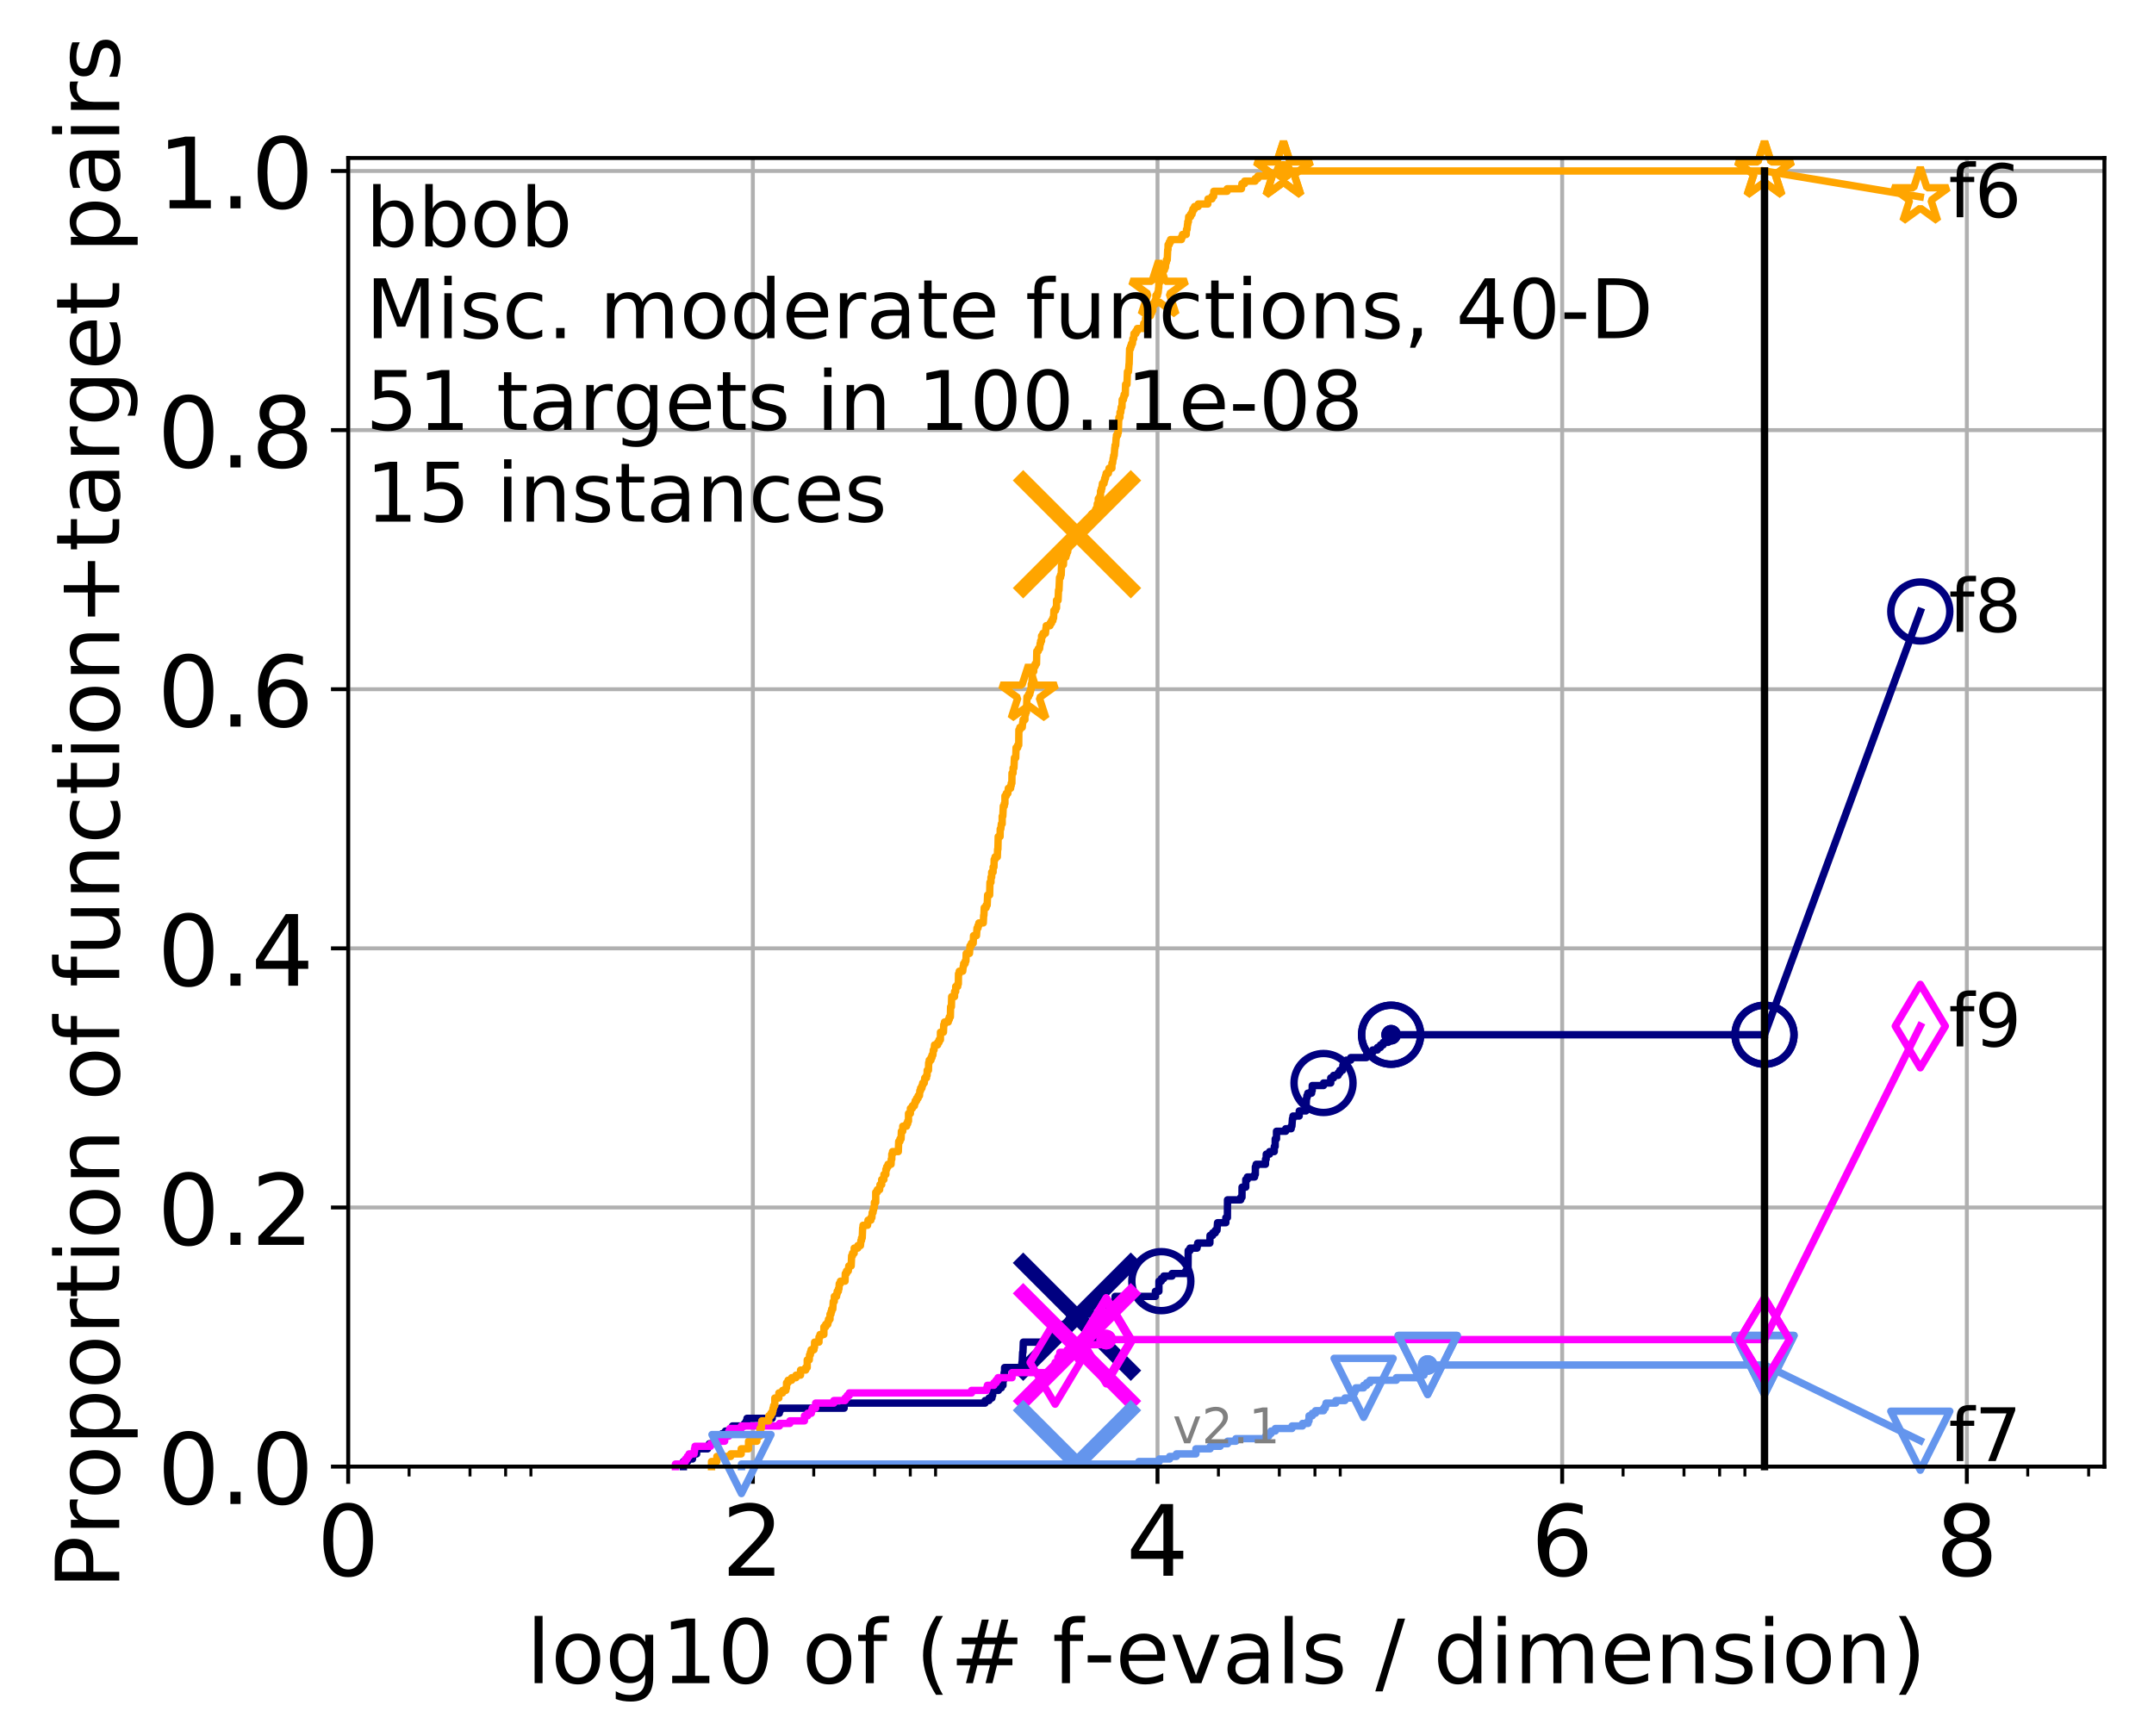 <?xml version="1.0" encoding="utf-8" standalone="no"?>
<!DOCTYPE svg PUBLIC "-//W3C//DTD SVG 1.1//EN"
  "http://www.w3.org/Graphics/SVG/1.1/DTD/svg11.dtd">
<!-- Created with matplotlib (http://matplotlib.org/) -->
<svg height="353pt" version="1.1" viewBox="0 0 438 353" width="438pt" xmlns="http://www.w3.org/2000/svg" xmlns:xlink="http://www.w3.org/1999/xlink">
 <defs>
  <style type="text/css">
*{stroke-linecap:butt;stroke-linejoin:round;}
  </style>
 </defs>
 <g id="figure_1">
  <g id="patch_1">
   <path d="M 0 353.222 
L 438.62 353.222 
L 438.62 0 
L 0 0 
z
" style="fill:#ffffff;"/>
  </g>
  <g id="axes_1">
   <g id="patch_2">
    <path d="M 70.8 298.245 
L 427.92 298.245 
L 427.92 32.133 
L 70.8 32.133 
z
" style="fill:#ffffff;"/>
   </g>
   <g id="matplotlib.axis_1">
    <g id="xtick_1">
     <g id="line2d_1">
      <path clip-path="url(#pe0f7ad9c26)" d="M 70.8 298.245 
L 70.8 32.133 
" style="fill:none;stroke:#b0b0b0;stroke-linecap:square;stroke-width:0.8;"/>
     </g>
     <g id="line2d_2">
      <defs>
       <path d="M 0 0 
L 0 3.5 
" id="m9f10a6fe7c" style="stroke:#000000;stroke-width:0.8;"/>
      </defs>
      <g>
       <use style="stroke:#000000;stroke-width:0.8;" x="70.8" xlink:href="#m9f10a6fe7c" y="298.245"/>
      </g>
     </g>
     <g id="text_1">
      <!-- 0 -->
      <defs>
       <path d="M 31.781 66.406 
Q 24.172 66.406 20.328 58.906 
Q 16.5 51.422 16.5 36.375 
Q 16.5 21.391 20.328 13.891 
Q 24.172 6.391 31.781 6.391 
Q 39.453 6.391 43.281 13.891 
Q 47.125 21.391 47.125 36.375 
Q 47.125 51.422 43.281 58.906 
Q 39.453 66.406 31.781 66.406 
M 31.781 74.219 
Q 44.047 74.219 50.516 64.516 
Q 56.984 54.828 56.984 36.375 
Q 56.984 17.969 50.516 8.266 
Q 44.047 -1.422 31.781 -1.422 
Q 19.531 -1.422 13.062 8.266 
Q 6.594 17.969 6.594 36.375 
Q 6.594 54.828 13.062 64.516 
Q 19.531 74.219 31.781 74.219 
" id="DejaVuSans-30"/>
      </defs>
      <g transform="translate(64.438 320.442)scale(0.2 -0.2)">
       <use xlink:href="#DejaVuSans-30"/>
      </g>
     </g>
    </g>
    <g id="xtick_2">
     <g id="line2d_3">
      <path clip-path="url(#pe0f7ad9c26)" d="M 153.086 298.245 
L 153.086 32.133 
" style="fill:none;stroke:#b0b0b0;stroke-linecap:square;stroke-width:0.8;"/>
     </g>
     <g id="line2d_4">
      <g>
       <use style="stroke:#000000;stroke-width:0.8;" x="153.086" xlink:href="#m9f10a6fe7c" y="298.245"/>
      </g>
     </g>
     <g id="text_2">
      <!-- 2 -->
      <defs>
       <path d="M 19.188 8.297 
L 53.609 8.297 
L 53.609 0 
L 7.328 0 
L 7.328 8.297 
Q 12.938 14.109 22.625 23.891 
Q 32.328 33.688 34.812 36.531 
Q 39.547 41.844 41.422 45.531 
Q 43.312 49.219 43.312 52.781 
Q 43.312 58.594 39.234 62.25 
Q 35.156 65.922 28.609 65.922 
Q 23.969 65.922 18.812 64.312 
Q 13.672 62.703 7.812 59.422 
L 7.812 69.391 
Q 13.766 71.781 18.938 73 
Q 24.125 74.219 28.422 74.219 
Q 39.75 74.219 46.484 68.547 
Q 53.219 62.891 53.219 53.422 
Q 53.219 48.922 51.531 44.891 
Q 49.859 40.875 45.406 35.406 
Q 44.188 33.984 37.641 27.219 
Q 31.109 20.453 19.188 8.297 
" id="DejaVuSans-32"/>
      </defs>
      <g transform="translate(146.723 320.442)scale(0.2 -0.2)">
       <use xlink:href="#DejaVuSans-32"/>
      </g>
     </g>
    </g>
    <g id="xtick_3">
     <g id="line2d_5">
      <path clip-path="url(#pe0f7ad9c26)" d="M 235.371 298.245 
L 235.371 32.133 
" style="fill:none;stroke:#b0b0b0;stroke-linecap:square;stroke-width:0.8;"/>
     </g>
     <g id="line2d_6">
      <g>
       <use style="stroke:#000000;stroke-width:0.8;" x="235.371" xlink:href="#m9f10a6fe7c" y="298.245"/>
      </g>
     </g>
     <g id="text_3">
      <!-- 4 -->
      <defs>
       <path d="M 37.797 64.312 
L 12.891 25.391 
L 37.797 25.391 
z
M 35.203 72.906 
L 47.609 72.906 
L 47.609 25.391 
L 58.016 25.391 
L 58.016 17.188 
L 47.609 17.188 
L 47.609 0 
L 37.797 0 
L 37.797 17.188 
L 4.891 17.188 
L 4.891 26.703 
z
" id="DejaVuSans-34"/>
      </defs>
      <g transform="translate(229.009 320.442)scale(0.2 -0.2)">
       <use xlink:href="#DejaVuSans-34"/>
      </g>
     </g>
    </g>
    <g id="xtick_4">
     <g id="line2d_7">
      <path clip-path="url(#pe0f7ad9c26)" d="M 317.657 298.245 
L 317.657 32.133 
" style="fill:none;stroke:#b0b0b0;stroke-linecap:square;stroke-width:0.8;"/>
     </g>
     <g id="line2d_8">
      <g>
       <use style="stroke:#000000;stroke-width:0.8;" x="317.657" xlink:href="#m9f10a6fe7c" y="298.245"/>
      </g>
     </g>
     <g id="text_4">
      <!-- 6 -->
      <defs>
       <path d="M 33.016 40.375 
Q 26.375 40.375 22.484 35.828 
Q 18.609 31.297 18.609 23.391 
Q 18.609 15.531 22.484 10.953 
Q 26.375 6.391 33.016 6.391 
Q 39.656 6.391 43.531 10.953 
Q 47.406 15.531 47.406 23.391 
Q 47.406 31.297 43.531 35.828 
Q 39.656 40.375 33.016 40.375 
M 52.594 71.297 
L 52.594 62.312 
Q 48.875 64.062 45.094 64.984 
Q 41.312 65.922 37.594 65.922 
Q 27.828 65.922 22.672 59.328 
Q 17.531 52.734 16.797 39.406 
Q 19.672 43.656 24.016 45.922 
Q 28.375 48.188 33.594 48.188 
Q 44.578 48.188 50.953 41.516 
Q 57.328 34.859 57.328 23.391 
Q 57.328 12.156 50.688 5.359 
Q 44.047 -1.422 33.016 -1.422 
Q 20.359 -1.422 13.672 8.266 
Q 6.984 17.969 6.984 36.375 
Q 6.984 53.656 15.188 63.938 
Q 23.391 74.219 37.203 74.219 
Q 40.922 74.219 44.703 73.484 
Q 48.484 72.75 52.594 71.297 
" id="DejaVuSans-36"/>
      </defs>
      <g transform="translate(311.295 320.442)scale(0.2 -0.2)">
       <use xlink:href="#DejaVuSans-36"/>
      </g>
     </g>
    </g>
    <g id="xtick_5">
     <g id="line2d_9">
      <path clip-path="url(#pe0f7ad9c26)" d="M 399.943 298.245 
L 399.943 32.133 
" style="fill:none;stroke:#b0b0b0;stroke-linecap:square;stroke-width:0.8;"/>
     </g>
     <g id="line2d_10">
      <g>
       <use style="stroke:#000000;stroke-width:0.8;" x="399.943" xlink:href="#m9f10a6fe7c" y="298.245"/>
      </g>
     </g>
     <g id="text_5">
      <!-- 8 -->
      <defs>
       <path d="M 31.781 34.625 
Q 24.75 34.625 20.719 30.859 
Q 16.703 27.094 16.703 20.516 
Q 16.703 13.922 20.719 10.156 
Q 24.75 6.391 31.781 6.391 
Q 38.812 6.391 42.859 10.172 
Q 46.922 13.969 46.922 20.516 
Q 46.922 27.094 42.891 30.859 
Q 38.875 34.625 31.781 34.625 
M 21.922 38.812 
Q 15.578 40.375 12.031 44.719 
Q 8.5 49.078 8.5 55.328 
Q 8.5 64.062 14.719 69.141 
Q 20.953 74.219 31.781 74.219 
Q 42.672 74.219 48.875 69.141 
Q 55.078 64.062 55.078 55.328 
Q 55.078 49.078 51.531 44.719 
Q 48 40.375 41.703 38.812 
Q 48.828 37.156 52.797 32.312 
Q 56.781 27.484 56.781 20.516 
Q 56.781 9.906 50.312 4.234 
Q 43.844 -1.422 31.781 -1.422 
Q 19.734 -1.422 13.25 4.234 
Q 6.781 9.906 6.781 20.516 
Q 6.781 27.484 10.781 32.312 
Q 14.797 37.156 21.922 38.812 
M 18.312 54.391 
Q 18.312 48.734 21.844 45.562 
Q 25.391 42.391 31.781 42.391 
Q 38.141 42.391 41.719 45.562 
Q 45.312 48.734 45.312 54.391 
Q 45.312 60.062 41.719 63.234 
Q 38.141 66.406 31.781 66.406 
Q 25.391 66.406 21.844 63.234 
Q 18.312 60.062 18.312 54.391 
" id="DejaVuSans-38"/>
      </defs>
      <g transform="translate(393.58 320.442)scale(0.2 -0.2)">
       <use xlink:href="#DejaVuSans-38"/>
      </g>
     </g>
    </g>
    <g id="xtick_6">
     <g id="line2d_11">
      <defs>
       <path d="M 0 0 
L 0 2 
" id="m038722e43a" style="stroke:#000000;stroke-width:0.6;"/>
      </defs>
      <g>
       <use style="stroke:#000000;stroke-width:0.6;" x="83.185" xlink:href="#m038722e43a" y="298.245"/>
      </g>
     </g>
    </g>
    <g id="xtick_7">
     <g id="line2d_12">
      <g>
       <use style="stroke:#000000;stroke-width:0.6;" x="95.57" xlink:href="#m038722e43a" y="298.245"/>
      </g>
     </g>
    </g>
    <g id="xtick_8">
     <g id="line2d_13">
      <g>
       <use style="stroke:#000000;stroke-width:0.6;" x="102.815" xlink:href="#m038722e43a" y="298.245"/>
      </g>
     </g>
    </g>
    <g id="xtick_9">
     <g id="line2d_14">
      <g>
       <use style="stroke:#000000;stroke-width:0.6;" x="107.956" xlink:href="#m038722e43a" y="298.245"/>
      </g>
     </g>
    </g>
    <g id="xtick_10">
     <g id="line2d_15">
      <g>
       <use style="stroke:#000000;stroke-width:0.6;" x="165.471" xlink:href="#m038722e43a" y="298.245"/>
      </g>
     </g>
    </g>
    <g id="xtick_11">
     <g id="line2d_16">
      <g>
       <use style="stroke:#000000;stroke-width:0.6;" x="177.856" xlink:href="#m038722e43a" y="298.245"/>
      </g>
     </g>
    </g>
    <g id="xtick_12">
     <g id="line2d_17">
      <g>
       <use style="stroke:#000000;stroke-width:0.6;" x="185.101" xlink:href="#m038722e43a" y="298.245"/>
      </g>
     </g>
    </g>
    <g id="xtick_13">
     <g id="line2d_18">
      <g>
       <use style="stroke:#000000;stroke-width:0.6;" x="190.241" xlink:href="#m038722e43a" y="298.245"/>
      </g>
     </g>
    </g>
    <g id="xtick_14">
     <g id="line2d_19">
      <g>
       <use style="stroke:#000000;stroke-width:0.6;" x="247.757" xlink:href="#m038722e43a" y="298.245"/>
      </g>
     </g>
    </g>
    <g id="xtick_15">
     <g id="line2d_20">
      <g>
       <use style="stroke:#000000;stroke-width:0.6;" x="260.142" xlink:href="#m038722e43a" y="298.245"/>
      </g>
     </g>
    </g>
    <g id="xtick_16">
     <g id="line2d_21">
      <g>
       <use style="stroke:#000000;stroke-width:0.6;" x="267.387" xlink:href="#m038722e43a" y="298.245"/>
      </g>
     </g>
    </g>
    <g id="xtick_17">
     <g id="line2d_22">
      <g>
       <use style="stroke:#000000;stroke-width:0.6;" x="272.527" xlink:href="#m038722e43a" y="298.245"/>
      </g>
     </g>
    </g>
    <g id="xtick_18">
     <g id="line2d_23">
      <g>
       <use style="stroke:#000000;stroke-width:0.6;" x="330.042" xlink:href="#m038722e43a" y="298.245"/>
      </g>
     </g>
    </g>
    <g id="xtick_19">
     <g id="line2d_24">
      <g>
       <use style="stroke:#000000;stroke-width:0.6;" x="342.428" xlink:href="#m038722e43a" y="298.245"/>
      </g>
     </g>
    </g>
    <g id="xtick_20">
     <g id="line2d_25">
      <g>
       <use style="stroke:#000000;stroke-width:0.6;" x="349.673" xlink:href="#m038722e43a" y="298.245"/>
      </g>
     </g>
    </g>
    <g id="xtick_21">
     <g id="line2d_26">
      <g>
       <use style="stroke:#000000;stroke-width:0.6;" x="354.813" xlink:href="#m038722e43a" y="298.245"/>
      </g>
     </g>
    </g>
    <g id="xtick_22">
     <g id="line2d_27">
      <g>
       <use style="stroke:#000000;stroke-width:0.6;" x="412.328" xlink:href="#m038722e43a" y="298.245"/>
      </g>
     </g>
    </g>
    <g id="xtick_23">
     <g id="line2d_28">
      <g>
       <use style="stroke:#000000;stroke-width:0.6;" x="424.713" xlink:href="#m038722e43a" y="298.245"/>
      </g>
     </g>
    </g>
    <g id="text_6">
     <!-- log10 of (# f-evals / dimension) -->
     <defs>
      <path d="M 9.422 75.984 
L 18.406 75.984 
L 18.406 0 
L 9.422 0 
z
" id="DejaVuSans-6c"/>
      <path d="M 30.609 48.391 
Q 23.391 48.391 19.188 42.75 
Q 14.984 37.109 14.984 27.297 
Q 14.984 17.484 19.156 11.844 
Q 23.344 6.203 30.609 6.203 
Q 37.797 6.203 41.984 11.859 
Q 46.188 17.531 46.188 27.297 
Q 46.188 37.016 41.984 42.703 
Q 37.797 48.391 30.609 48.391 
M 30.609 56 
Q 42.328 56 49.016 48.375 
Q 55.719 40.766 55.719 27.297 
Q 55.719 13.875 49.016 6.219 
Q 42.328 -1.422 30.609 -1.422 
Q 18.844 -1.422 12.172 6.219 
Q 5.516 13.875 5.516 27.297 
Q 5.516 40.766 12.172 48.375 
Q 18.844 56 30.609 56 
" id="DejaVuSans-6f"/>
      <path d="M 45.406 27.984 
Q 45.406 37.75 41.375 43.109 
Q 37.359 48.484 30.078 48.484 
Q 22.859 48.484 18.828 43.109 
Q 14.797 37.75 14.797 27.984 
Q 14.797 18.266 18.828 12.891 
Q 22.859 7.516 30.078 7.516 
Q 37.359 7.516 41.375 12.891 
Q 45.406 18.266 45.406 27.984 
M 54.391 6.781 
Q 54.391 -7.172 48.188 -13.984 
Q 42 -20.797 29.203 -20.797 
Q 24.469 -20.797 20.266 -20.094 
Q 16.062 -19.391 12.109 -17.922 
L 12.109 -9.188 
Q 16.062 -11.328 19.922 -12.344 
Q 23.781 -13.375 27.781 -13.375 
Q 36.625 -13.375 41.016 -8.766 
Q 45.406 -4.156 45.406 5.172 
L 45.406 9.625 
Q 42.625 4.781 38.281 2.391 
Q 33.938 0 27.875 0 
Q 17.828 0 11.672 7.656 
Q 5.516 15.328 5.516 27.984 
Q 5.516 40.672 11.672 48.328 
Q 17.828 56 27.875 56 
Q 33.938 56 38.281 53.609 
Q 42.625 51.219 45.406 46.391 
L 45.406 54.688 
L 54.391 54.688 
z
" id="DejaVuSans-67"/>
      <path d="M 12.406 8.297 
L 28.516 8.297 
L 28.516 63.922 
L 10.984 60.406 
L 10.984 69.391 
L 28.422 72.906 
L 38.281 72.906 
L 38.281 8.297 
L 54.391 8.297 
L 54.391 0 
L 12.406 0 
z
" id="DejaVuSans-31"/>
      <path id="DejaVuSans-20"/>
      <path d="M 37.109 75.984 
L 37.109 68.5 
L 28.516 68.5 
Q 23.688 68.5 21.797 66.547 
Q 19.922 64.594 19.922 59.516 
L 19.922 54.688 
L 34.719 54.688 
L 34.719 47.703 
L 19.922 47.703 
L 19.922 0 
L 10.891 0 
L 10.891 47.703 
L 2.297 47.703 
L 2.297 54.688 
L 10.891 54.688 
L 10.891 58.5 
Q 10.891 67.625 15.141 71.797 
Q 19.391 75.984 28.609 75.984 
z
" id="DejaVuSans-66"/>
      <path d="M 31 75.875 
Q 24.469 64.656 21.281 53.656 
Q 18.109 42.672 18.109 31.391 
Q 18.109 20.125 21.312 9.062 
Q 24.516 -2 31 -13.188 
L 23.188 -13.188 
Q 15.875 -1.703 12.234 9.375 
Q 8.594 20.453 8.594 31.391 
Q 8.594 42.281 12.203 53.312 
Q 15.828 64.359 23.188 75.875 
z
" id="DejaVuSans-28"/>
      <path d="M 51.125 44 
L 36.922 44 
L 32.812 27.688 
L 47.125 27.688 
z
M 43.797 71.781 
L 38.719 51.516 
L 52.984 51.516 
L 58.109 71.781 
L 65.922 71.781 
L 60.891 51.516 
L 76.125 51.516 
L 76.125 44 
L 58.984 44 
L 54.984 27.688 
L 70.516 27.688 
L 70.516 20.219 
L 53.078 20.219 
L 48 0 
L 40.188 0 
L 45.219 20.219 
L 30.906 20.219 
L 25.875 0 
L 18.016 0 
L 23.094 20.219 
L 7.719 20.219 
L 7.719 27.688 
L 24.906 27.688 
L 29 44 
L 13.281 44 
L 13.281 51.516 
L 30.906 51.516 
L 35.891 71.781 
z
" id="DejaVuSans-23"/>
      <path d="M 4.891 31.391 
L 31.203 31.391 
L 31.203 23.391 
L 4.891 23.391 
z
" id="DejaVuSans-2d"/>
      <path d="M 56.203 29.594 
L 56.203 25.203 
L 14.891 25.203 
Q 15.484 15.922 20.484 11.062 
Q 25.484 6.203 34.422 6.203 
Q 39.594 6.203 44.453 7.469 
Q 49.312 8.734 54.109 11.281 
L 54.109 2.781 
Q 49.266 0.734 44.188 -0.344 
Q 39.109 -1.422 33.891 -1.422 
Q 20.797 -1.422 13.156 6.188 
Q 5.516 13.812 5.516 26.812 
Q 5.516 40.234 12.766 48.109 
Q 20.016 56 32.328 56 
Q 43.359 56 49.781 48.891 
Q 56.203 41.797 56.203 29.594 
M 47.219 32.234 
Q 47.125 39.594 43.094 43.984 
Q 39.062 48.391 32.422 48.391 
Q 24.906 48.391 20.391 44.141 
Q 15.875 39.891 15.188 32.172 
z
" id="DejaVuSans-65"/>
      <path d="M 2.984 54.688 
L 12.5 54.688 
L 29.594 8.797 
L 46.688 54.688 
L 56.203 54.688 
L 35.688 0 
L 23.484 0 
z
" id="DejaVuSans-76"/>
      <path d="M 34.281 27.484 
Q 23.391 27.484 19.188 25 
Q 14.984 22.516 14.984 16.5 
Q 14.984 11.719 18.141 8.906 
Q 21.297 6.109 26.703 6.109 
Q 34.188 6.109 38.703 11.406 
Q 43.219 16.703 43.219 25.484 
L 43.219 27.484 
z
M 52.203 31.203 
L 52.203 0 
L 43.219 0 
L 43.219 8.297 
Q 40.141 3.328 35.547 0.953 
Q 30.953 -1.422 24.312 -1.422 
Q 15.922 -1.422 10.953 3.297 
Q 6 8.016 6 15.922 
Q 6 25.141 12.172 29.828 
Q 18.359 34.516 30.609 34.516 
L 43.219 34.516 
L 43.219 35.406 
Q 43.219 41.609 39.141 45 
Q 35.062 48.391 27.688 48.391 
Q 23 48.391 18.547 47.266 
Q 14.109 46.141 10.016 43.891 
L 10.016 52.203 
Q 14.938 54.109 19.578 55.047 
Q 24.219 56 28.609 56 
Q 40.484 56 46.344 49.844 
Q 52.203 43.703 52.203 31.203 
" id="DejaVuSans-61"/>
      <path d="M 44.281 53.078 
L 44.281 44.578 
Q 40.484 46.531 36.375 47.5 
Q 32.281 48.484 27.875 48.484 
Q 21.188 48.484 17.844 46.438 
Q 14.5 44.391 14.5 40.281 
Q 14.5 37.156 16.891 35.375 
Q 19.281 33.594 26.516 31.984 
L 29.594 31.297 
Q 39.156 29.25 43.188 25.516 
Q 47.219 21.781 47.219 15.094 
Q 47.219 7.469 41.188 3.016 
Q 35.156 -1.422 24.609 -1.422 
Q 20.219 -1.422 15.453 -0.562 
Q 10.688 0.297 5.422 2 
L 5.422 11.281 
Q 10.406 8.688 15.234 7.391 
Q 20.062 6.109 24.812 6.109 
Q 31.156 6.109 34.562 8.281 
Q 37.984 10.453 37.984 14.406 
Q 37.984 18.062 35.516 20.016 
Q 33.062 21.969 24.703 23.781 
L 21.578 24.516 
Q 13.234 26.266 9.516 29.906 
Q 5.812 33.547 5.812 39.891 
Q 5.812 47.609 11.281 51.797 
Q 16.75 56 26.812 56 
Q 31.781 56 36.172 55.266 
Q 40.578 54.547 44.281 53.078 
" id="DejaVuSans-73"/>
      <path d="M 25.391 72.906 
L 33.688 72.906 
L 8.297 -9.281 
L 0 -9.281 
z
" id="DejaVuSans-2f"/>
      <path d="M 45.406 46.391 
L 45.406 75.984 
L 54.391 75.984 
L 54.391 0 
L 45.406 0 
L 45.406 8.203 
Q 42.578 3.328 38.25 0.953 
Q 33.938 -1.422 27.875 -1.422 
Q 17.969 -1.422 11.734 6.484 
Q 5.516 14.406 5.516 27.297 
Q 5.516 40.188 11.734 48.094 
Q 17.969 56 27.875 56 
Q 33.938 56 38.25 53.625 
Q 42.578 51.266 45.406 46.391 
M 14.797 27.297 
Q 14.797 17.391 18.875 11.75 
Q 22.953 6.109 30.078 6.109 
Q 37.203 6.109 41.297 11.75 
Q 45.406 17.391 45.406 27.297 
Q 45.406 37.203 41.297 42.844 
Q 37.203 48.484 30.078 48.484 
Q 22.953 48.484 18.875 42.844 
Q 14.797 37.203 14.797 27.297 
" id="DejaVuSans-64"/>
      <path d="M 9.422 54.688 
L 18.406 54.688 
L 18.406 0 
L 9.422 0 
z
M 9.422 75.984 
L 18.406 75.984 
L 18.406 64.594 
L 9.422 64.594 
z
" id="DejaVuSans-69"/>
      <path d="M 52 44.188 
Q 55.375 50.25 60.062 53.125 
Q 64.75 56 71.094 56 
Q 79.641 56 84.281 50.016 
Q 88.922 44.047 88.922 33.016 
L 88.922 0 
L 79.891 0 
L 79.891 32.719 
Q 79.891 40.578 77.094 44.375 
Q 74.312 48.188 68.609 48.188 
Q 61.625 48.188 57.562 43.547 
Q 53.516 38.922 53.516 30.906 
L 53.516 0 
L 44.484 0 
L 44.484 32.719 
Q 44.484 40.625 41.703 44.406 
Q 38.922 48.188 33.109 48.188 
Q 26.219 48.188 22.156 43.531 
Q 18.109 38.875 18.109 30.906 
L 18.109 0 
L 9.078 0 
L 9.078 54.688 
L 18.109 54.688 
L 18.109 46.188 
Q 21.188 51.219 25.484 53.609 
Q 29.781 56 35.688 56 
Q 41.656 56 45.828 52.969 
Q 50 49.953 52 44.188 
" id="DejaVuSans-6d"/>
      <path d="M 54.891 33.016 
L 54.891 0 
L 45.906 0 
L 45.906 32.719 
Q 45.906 40.484 42.875 44.328 
Q 39.844 48.188 33.797 48.188 
Q 26.516 48.188 22.312 43.547 
Q 18.109 38.922 18.109 30.906 
L 18.109 0 
L 9.078 0 
L 9.078 54.688 
L 18.109 54.688 
L 18.109 46.188 
Q 21.344 51.125 25.703 53.562 
Q 30.078 56 35.797 56 
Q 45.219 56 50.047 50.172 
Q 54.891 44.344 54.891 33.016 
" id="DejaVuSans-6e"/>
      <path d="M 8.016 75.875 
L 15.828 75.875 
Q 23.141 64.359 26.781 53.312 
Q 30.422 42.281 30.422 31.391 
Q 30.422 20.453 26.781 9.375 
Q 23.141 -1.703 15.828 -13.188 
L 8.016 -13.188 
Q 14.5 -2 17.703 9.062 
Q 20.906 20.125 20.906 31.391 
Q 20.906 42.672 17.703 53.656 
Q 14.5 64.656 8.016 75.875 
" id="DejaVuSans-29"/>
     </defs>
     <g transform="translate(107.015 342.279)scale(0.18 -0.18)">
      <use xlink:href="#DejaVuSans-6c"/>
      <use x="27.783" xlink:href="#DejaVuSans-6f"/>
      <use x="88.965" xlink:href="#DejaVuSans-67"/>
      <use x="152.441" xlink:href="#DejaVuSans-31"/>
      <use x="216.064" xlink:href="#DejaVuSans-30"/>
      <use x="279.688" xlink:href="#DejaVuSans-20"/>
      <use x="311.475" xlink:href="#DejaVuSans-6f"/>
      <use x="372.656" xlink:href="#DejaVuSans-66"/>
      <use x="407.861" xlink:href="#DejaVuSans-20"/>
      <use x="439.648" xlink:href="#DejaVuSans-28"/>
      <use x="478.662" xlink:href="#DejaVuSans-23"/>
      <use x="562.451" xlink:href="#DejaVuSans-20"/>
      <use x="594.238" xlink:href="#DejaVuSans-66"/>
      <use x="629.365" xlink:href="#DejaVuSans-2d"/>
      <use x="665.449" xlink:href="#DejaVuSans-65"/>
      <use x="726.973" xlink:href="#DejaVuSans-76"/>
      <use x="786.152" xlink:href="#DejaVuSans-61"/>
      <use x="847.432" xlink:href="#DejaVuSans-6c"/>
      <use x="875.215" xlink:href="#DejaVuSans-73"/>
      <use x="927.314" xlink:href="#DejaVuSans-20"/>
      <use x="959.102" xlink:href="#DejaVuSans-2f"/>
      <use x="992.793" xlink:href="#DejaVuSans-20"/>
      <use x="1024.58" xlink:href="#DejaVuSans-64"/>
      <use x="1088.057" xlink:href="#DejaVuSans-69"/>
      <use x="1115.84" xlink:href="#DejaVuSans-6d"/>
      <use x="1213.252" xlink:href="#DejaVuSans-65"/>
      <use x="1274.775" xlink:href="#DejaVuSans-6e"/>
      <use x="1338.154" xlink:href="#DejaVuSans-73"/>
      <use x="1390.254" xlink:href="#DejaVuSans-69"/>
      <use x="1418.037" xlink:href="#DejaVuSans-6f"/>
      <use x="1479.219" xlink:href="#DejaVuSans-6e"/>
      <use x="1542.598" xlink:href="#DejaVuSans-29"/>
     </g>
    </g>
   </g>
   <g id="matplotlib.axis_2">
    <g id="ytick_1">
     <g id="line2d_29">
      <path clip-path="url(#pe0f7ad9c26)" d="M 70.8 298.245 
L 427.92 298.245 
" style="fill:none;stroke:#b0b0b0;stroke-linecap:square;stroke-width:0.8;"/>
     </g>
     <g id="line2d_30">
      <defs>
       <path d="M 0 0 
L -3.5 0 
" id="m69a7fc1ee8" style="stroke:#000000;stroke-width:0.8;"/>
      </defs>
      <g>
       <use style="stroke:#000000;stroke-width:0.8;" x="70.8" xlink:href="#m69a7fc1ee8" y="298.245"/>
      </g>
     </g>
     <g id="text_7">
      <!-- 0.0 -->
      <defs>
       <path d="M 10.688 12.406 
L 21 12.406 
L 21 0 
L 10.688 0 
z
" id="DejaVuSans-2e"/>
      </defs>
      <g transform="translate(31.994 305.844)scale(0.2 -0.2)">
       <use xlink:href="#DejaVuSans-30"/>
       <use x="63.623" xlink:href="#DejaVuSans-2e"/>
       <use x="95.41" xlink:href="#DejaVuSans-30"/>
      </g>
     </g>
    </g>
    <g id="ytick_2">
     <g id="line2d_31">
      <path clip-path="url(#pe0f7ad9c26)" d="M 70.8 245.55 
L 427.92 245.55 
" style="fill:none;stroke:#b0b0b0;stroke-linecap:square;stroke-width:0.8;"/>
     </g>
     <g id="line2d_32">
      <g>
       <use style="stroke:#000000;stroke-width:0.8;" x="70.8" xlink:href="#m69a7fc1ee8" y="245.55"/>
      </g>
     </g>
     <g id="text_8">
      <!-- 0.2 -->
      <g transform="translate(31.994 253.148)scale(0.2 -0.2)">
       <use xlink:href="#DejaVuSans-30"/>
       <use x="63.623" xlink:href="#DejaVuSans-2e"/>
       <use x="95.41" xlink:href="#DejaVuSans-32"/>
      </g>
     </g>
    </g>
    <g id="ytick_3">
     <g id="line2d_33">
      <path clip-path="url(#pe0f7ad9c26)" d="M 70.8 192.854 
L 427.92 192.854 
" style="fill:none;stroke:#b0b0b0;stroke-linecap:square;stroke-width:0.8;"/>
     </g>
     <g id="line2d_34">
      <g>
       <use style="stroke:#000000;stroke-width:0.8;" x="70.8" xlink:href="#m69a7fc1ee8" y="192.854"/>
      </g>
     </g>
     <g id="text_9">
      <!-- 0.4 -->
      <g transform="translate(31.994 200.453)scale(0.2 -0.2)">
       <use xlink:href="#DejaVuSans-30"/>
       <use x="63.623" xlink:href="#DejaVuSans-2e"/>
       <use x="95.41" xlink:href="#DejaVuSans-34"/>
      </g>
     </g>
    </g>
    <g id="ytick_4">
     <g id="line2d_35">
      <path clip-path="url(#pe0f7ad9c26)" d="M 70.8 140.159 
L 427.92 140.159 
" style="fill:none;stroke:#b0b0b0;stroke-linecap:square;stroke-width:0.8;"/>
     </g>
     <g id="line2d_36">
      <g>
       <use style="stroke:#000000;stroke-width:0.8;" x="70.8" xlink:href="#m69a7fc1ee8" y="140.159"/>
      </g>
     </g>
     <g id="text_10">
      <!-- 0.6 -->
      <g transform="translate(31.994 147.757)scale(0.2 -0.2)">
       <use xlink:href="#DejaVuSans-30"/>
       <use x="63.623" xlink:href="#DejaVuSans-2e"/>
       <use x="95.41" xlink:href="#DejaVuSans-36"/>
      </g>
     </g>
    </g>
    <g id="ytick_5">
     <g id="line2d_37">
      <path clip-path="url(#pe0f7ad9c26)" d="M 70.8 87.464 
L 427.92 87.464 
" style="fill:none;stroke:#b0b0b0;stroke-linecap:square;stroke-width:0.8;"/>
     </g>
     <g id="line2d_38">
      <g>
       <use style="stroke:#000000;stroke-width:0.8;" x="70.8" xlink:href="#m69a7fc1ee8" y="87.464"/>
      </g>
     </g>
     <g id="text_11">
      <!-- 0.8 -->
      <g transform="translate(31.994 95.062)scale(0.2 -0.2)">
       <use xlink:href="#DejaVuSans-30"/>
       <use x="63.623" xlink:href="#DejaVuSans-2e"/>
       <use x="95.41" xlink:href="#DejaVuSans-38"/>
      </g>
     </g>
    </g>
    <g id="ytick_6">
     <g id="line2d_39">
      <path clip-path="url(#pe0f7ad9c26)" d="M 70.8 34.768 
L 427.92 34.768 
" style="fill:none;stroke:#b0b0b0;stroke-linecap:square;stroke-width:0.8;"/>
     </g>
     <g id="line2d_40">
      <g>
       <use style="stroke:#000000;stroke-width:0.8;" x="70.8" xlink:href="#m69a7fc1ee8" y="34.768"/>
      </g>
     </g>
     <g id="text_12">
      <!-- 1.0 -->
      <g transform="translate(31.994 42.367)scale(0.2 -0.2)">
       <use xlink:href="#DejaVuSans-31"/>
       <use x="63.623" xlink:href="#DejaVuSans-2e"/>
       <use x="95.41" xlink:href="#DejaVuSans-30"/>
      </g>
     </g>
    </g>
    <g id="text_13">
     <!-- Proportion of function+target pairs -->
     <defs>
      <path d="M 19.672 64.797 
L 19.672 37.406 
L 32.078 37.406 
Q 38.969 37.406 42.719 40.969 
Q 46.484 44.531 46.484 51.125 
Q 46.484 57.672 42.719 61.234 
Q 38.969 64.797 32.078 64.797 
z
M 9.812 72.906 
L 32.078 72.906 
Q 44.344 72.906 50.609 67.359 
Q 56.891 61.812 56.891 51.125 
Q 56.891 40.328 50.609 34.812 
Q 44.344 29.297 32.078 29.297 
L 19.672 29.297 
L 19.672 0 
L 9.812 0 
z
" id="DejaVuSans-50"/>
      <path d="M 41.109 46.297 
Q 39.594 47.172 37.812 47.578 
Q 36.031 48 33.891 48 
Q 26.266 48 22.188 43.047 
Q 18.109 38.094 18.109 28.812 
L 18.109 0 
L 9.078 0 
L 9.078 54.688 
L 18.109 54.688 
L 18.109 46.188 
Q 20.953 51.172 25.484 53.578 
Q 30.031 56 36.531 56 
Q 37.453 56 38.578 55.875 
Q 39.703 55.766 41.062 55.516 
z
" id="DejaVuSans-72"/>
      <path d="M 18.109 8.203 
L 18.109 -20.797 
L 9.078 -20.797 
L 9.078 54.688 
L 18.109 54.688 
L 18.109 46.391 
Q 20.953 51.266 25.266 53.625 
Q 29.594 56 35.594 56 
Q 45.562 56 51.781 48.094 
Q 58.016 40.188 58.016 27.297 
Q 58.016 14.406 51.781 6.484 
Q 45.562 -1.422 35.594 -1.422 
Q 29.594 -1.422 25.266 0.953 
Q 20.953 3.328 18.109 8.203 
M 48.688 27.297 
Q 48.688 37.203 44.609 42.844 
Q 40.531 48.484 33.406 48.484 
Q 26.266 48.484 22.188 42.844 
Q 18.109 37.203 18.109 27.297 
Q 18.109 17.391 22.188 11.75 
Q 26.266 6.109 33.406 6.109 
Q 40.531 6.109 44.609 11.75 
Q 48.688 17.391 48.688 27.297 
" id="DejaVuSans-70"/>
      <path d="M 18.312 70.219 
L 18.312 54.688 
L 36.812 54.688 
L 36.812 47.703 
L 18.312 47.703 
L 18.312 18.016 
Q 18.312 11.328 20.141 9.422 
Q 21.969 7.516 27.594 7.516 
L 36.812 7.516 
L 36.812 0 
L 27.594 0 
Q 17.188 0 13.234 3.875 
Q 9.281 7.766 9.281 18.016 
L 9.281 47.703 
L 2.688 47.703 
L 2.688 54.688 
L 9.281 54.688 
L 9.281 70.219 
z
" id="DejaVuSans-74"/>
      <path d="M 8.5 21.578 
L 8.5 54.688 
L 17.484 54.688 
L 17.484 21.922 
Q 17.484 14.156 20.5 10.266 
Q 23.531 6.391 29.594 6.391 
Q 36.859 6.391 41.078 11.031 
Q 45.312 15.672 45.312 23.688 
L 45.312 54.688 
L 54.297 54.688 
L 54.297 0 
L 45.312 0 
L 45.312 8.406 
Q 42.047 3.422 37.719 1 
Q 33.406 -1.422 27.688 -1.422 
Q 18.266 -1.422 13.375 4.438 
Q 8.5 10.297 8.5 21.578 
M 31.109 56 
z
" id="DejaVuSans-75"/>
      <path d="M 48.781 52.594 
L 48.781 44.188 
Q 44.969 46.297 41.141 47.344 
Q 37.312 48.391 33.406 48.391 
Q 24.656 48.391 19.812 42.844 
Q 14.984 37.312 14.984 27.297 
Q 14.984 17.281 19.812 11.734 
Q 24.656 6.203 33.406 6.203 
Q 37.312 6.203 41.141 7.25 
Q 44.969 8.297 48.781 10.406 
L 48.781 2.094 
Q 45.016 0.344 40.984 -0.531 
Q 36.969 -1.422 32.422 -1.422 
Q 20.062 -1.422 12.781 6.344 
Q 5.516 14.109 5.516 27.297 
Q 5.516 40.672 12.859 48.328 
Q 20.219 56 33.016 56 
Q 37.156 56 41.109 55.141 
Q 45.062 54.297 48.781 52.594 
" id="DejaVuSans-63"/>
      <path d="M 46 62.703 
L 46 35.5 
L 73.188 35.5 
L 73.188 27.203 
L 46 27.203 
L 46 0 
L 37.797 0 
L 37.797 27.203 
L 10.594 27.203 
L 10.594 35.5 
L 37.797 35.5 
L 37.797 62.703 
z
" id="DejaVuSans-2b"/>
     </defs>
     <g transform="translate(24.25 323.179)rotate(-90)scale(0.18 -0.18)">
      <use xlink:href="#DejaVuSans-50"/>
      <use x="60.287" xlink:href="#DejaVuSans-72"/>
      <use x="101.369" xlink:href="#DejaVuSans-6f"/>
      <use x="162.551" xlink:href="#DejaVuSans-70"/>
      <use x="226.027" xlink:href="#DejaVuSans-6f"/>
      <use x="287.209" xlink:href="#DejaVuSans-72"/>
      <use x="328.322" xlink:href="#DejaVuSans-74"/>
      <use x="367.531" xlink:href="#DejaVuSans-69"/>
      <use x="395.314" xlink:href="#DejaVuSans-6f"/>
      <use x="456.496" xlink:href="#DejaVuSans-6e"/>
      <use x="519.875" xlink:href="#DejaVuSans-20"/>
      <use x="551.662" xlink:href="#DejaVuSans-6f"/>
      <use x="612.844" xlink:href="#DejaVuSans-66"/>
      <use x="648.049" xlink:href="#DejaVuSans-20"/>
      <use x="679.836" xlink:href="#DejaVuSans-66"/>
      <use x="715.041" xlink:href="#DejaVuSans-75"/>
      <use x="778.42" xlink:href="#DejaVuSans-6e"/>
      <use x="841.799" xlink:href="#DejaVuSans-63"/>
      <use x="896.779" xlink:href="#DejaVuSans-74"/>
      <use x="935.988" xlink:href="#DejaVuSans-69"/>
      <use x="963.771" xlink:href="#DejaVuSans-6f"/>
      <use x="1024.953" xlink:href="#DejaVuSans-6e"/>
      <use x="1088.332" xlink:href="#DejaVuSans-2b"/>
      <use x="1172.121" xlink:href="#DejaVuSans-74"/>
      <use x="1211.33" xlink:href="#DejaVuSans-61"/>
      <use x="1272.609" xlink:href="#DejaVuSans-72"/>
      <use x="1313.707" xlink:href="#DejaVuSans-67"/>
      <use x="1377.184" xlink:href="#DejaVuSans-65"/>
      <use x="1438.707" xlink:href="#DejaVuSans-74"/>
      <use x="1477.916" xlink:href="#DejaVuSans-20"/>
      <use x="1509.703" xlink:href="#DejaVuSans-70"/>
      <use x="1573.18" xlink:href="#DejaVuSans-61"/>
      <use x="1634.459" xlink:href="#DejaVuSans-69"/>
      <use x="1662.242" xlink:href="#DejaVuSans-72"/>
      <use x="1703.355" xlink:href="#DejaVuSans-73"/>
     </g>
    </g>
   </g>
   <g id="line2d_41">
    <defs>
     <path d="M 0 1.5 
C 0.398 1.5 0.779 1.342 1.061 1.061 
C 1.342 0.779 1.5 0.398 1.5 0 
C 1.5 -0.398 1.342 -0.779 1.061 -1.061 
C 0.779 -1.342 0.398 -1.5 0 -1.5 
C -0.398 -1.5 -0.779 -1.342 -1.061 -1.061 
C -1.342 -0.779 -1.5 -0.398 -1.5 0 
C -1.5 0.398 -1.342 0.779 -1.061 1.061 
C -0.779 1.342 -0.398 1.5 0 1.5 
z
" id="m2d275646a6" style="stroke:#000080;"/>
    </defs>
    <g>
     <use style="fill:#000080;stroke:#000080;" x="282.872" xlink:href="#m2d275646a6" y="210.42"/>
     <use style="fill:#000080;stroke:#000080;" x="282.872" xlink:href="#m2d275646a6" y="210.42"/>
    </g>
   </g>
   <g id="line2d_42">
    <path d="M 138.956 298.245 
L 138.956 297.212 
L 139.84 297.212 
L 139.84 296.696 
L 140.816 296.696 
L 140.896 295.662 
L 141.657 295.662 
L 141.657 294.629 
L 143.891 294.629 
L 143.891 294.112 
L 144.239 294.112 
L 144.239 293.596 
L 145.257 293.596 
L 145.257 293.079 
L 145.943 293.079 
L 145.943 292.563 
L 146.859 292.563 
L 146.859 291.529 
L 147.517 291.529 
L 147.517 291.013 
L 148.806 291.013 
L 148.806 290.496 
L 148.947 290.496 
L 148.947 289.979 
L 151.386 289.979 
L 151.386 289.463 
L 151.741 289.463 
L 151.741 288.946 
L 151.899 288.946 
L 151.899 288.43 
L 157.03 288.43 
L 157.03 287.396 
L 158.468 287.396 
L 158.468 286.88 
L 158.665 286.88 
L 158.665 286.363 
L 171.65 286.363 
L 171.65 285.33 
L 200.311 285.33 
L 200.311 284.813 
L 201.111 284.813 
L 201.111 284.297 
L 201.703 284.297 
L 201.703 283.78 
L 201.854 283.78 
L 201.854 282.747 
L 203.037 282.747 
L 203.037 282.23 
L 203.607 282.23 
L 203.607 281.713 
L 203.95 281.713 
L 203.95 280.68 
L 204.095 280.68 
L 204.184 279.13 
L 204.278 279.13 
L 204.278 278.097 
L 207.722 278.097 
L 207.804 277.064 
L 207.849 277.064 
L 207.948 274.997 
L 208.007 274.997 
L 208.085 272.931 
L 213.874 272.931 
L 213.874 272.414 
L 214.722 272.414 
L 214.722 271.381 
L 215.225 271.381 
L 215.225 270.348 
L 215.823 270.348 
L 215.823 269.831 
L 216.189 269.831 
L 216.189 269.315 
L 217.336 269.315 
L 217.336 268.281 
L 217.532 268.281 
L 217.532 267.765 
L 219.61 267.765 
L 219.61 267.248 
L 225.519 267.248 
L 225.519 266.215 
L 226.677 266.215 
L 226.752 263.632 
L 234.94 263.632 
L 234.94 262.598 
L 235.652 262.598 
L 235.663 260.532 
L 236.149 260.532 
L 236.149 260.015 
L 236.635 260.015 
L 236.635 259.499 
L 238.329 259.499 
L 238.329 258.982 
L 241.095 258.982 
L 241.095 258.465 
L 241.577 258.465 
L 241.608 254.333 
L 241.98 254.333 
L 241.98 253.816 
L 243.407 253.816 
L 243.407 253.299 
L 243.545 253.299 
L 243.545 252.783 
L 246.02 252.783 
L 246.049 251.233 
L 246.587 251.233 
L 246.587 250.716 
L 247.124 250.716 
L 247.124 250.2 
L 247.467 250.2 
L 247.577 248.65 
L 249.265 248.65 
L 249.265 247.616 
L 249.58 247.616 
L 249.603 244 
L 252.29 244 
L 252.29 243.483 
L 252.549 243.483 
L 252.562 241.417 
L 253.319 241.417 
L 253.319 239.867 
L 253.641 239.867 
L 253.641 239.35 
L 255.107 239.35 
L 255.107 238.834 
L 255.265 238.834 
L 255.265 237.284 
L 255.433 237.284 
L 255.433 236.767 
L 257.324 236.767 
L 257.329 235.734 
L 257.47 235.734 
L 257.486 234.701 
L 258.16 234.701 
L 258.16 234.184 
L 259.11 234.184 
L 259.12 233.151 
L 259.294 233.151 
L 259.306 231.601 
L 259.567 231.601 
L 259.567 230.051 
L 261.435 230.051 
L 261.435 229.535 
L 262.552 229.535 
L 262.552 229.018 
L 262.701 229.018 
L 262.811 227.468 
L 262.922 227.468 
L 262.922 226.952 
L 264.184 226.952 
L 264.192 225.918 
L 265.554 225.918 
L 265.661 223.335 
L 265.745 223.335 
L 265.745 222.819 
L 265.931 222.819 
L 265.931 222.302 
L 266.705 222.302 
L 266.705 221.785 
L 266.828 221.785 
L 266.836 220.752 
L 269.13 220.752 
L 269.13 220.235 
L 270.595 220.235 
L 270.595 219.202 
L 271.171 219.202 
L 271.171 218.686 
L 272.108 218.686 
L 272.108 218.169 
L 272.455 218.169 
L 272.455 217.652 
L 273.006 217.652 
L 273.065 216.619 
L 273.33 216.619 
L 273.33 216.102 
L 273.768 216.102 
L 273.768 215.586 
L 274.667 215.586 
L 274.667 215.069 
L 277.856 215.069 
L 277.856 214.553 
L 278.925 214.553 
L 278.925 214.036 
L 279.135 214.036 
L 279.135 213.519 
L 280.093 213.519 
L 280.093 213.003 
L 280.707 213.003 
L 280.707 212.486 
L 281.263 212.486 
L 281.263 211.969 
L 282.289 211.969 
L 282.289 211.453 
L 282.8 211.453 
L 282.872 210.42 
L 358.8 210.42 
L 358.8 210.42 
" style="fill:none;stroke:#000080;stroke-linecap:square;stroke-width:1.5;"/>
   </g>
   <g id="line2d_43">
    <defs>
     <path d="M 0 6 
C 1.591 6 3.117 5.368 4.243 4.243 
C 5.368 3.117 6 1.591 6 0 
C 6 -1.591 5.368 -3.117 4.243 -4.243 
C 3.117 -5.368 1.591 -6 0 -6 
C -1.591 -6 -3.117 -5.368 -4.243 -4.243 
C -5.368 -3.117 -6 -1.591 -6 0 
C -6 1.591 -5.368 3.117 -4.243 4.243 
C -3.117 5.368 -1.591 6 0 6 
z
" id="m5d3c59f6ac" style="stroke:#000080;stroke-width:1.5;"/>
    </defs>
    <g>
     <use style="fill:none;stroke:#000080;stroke-width:1.5;" x="236.149" xlink:href="#m5d3c59f6ac" y="260.532"/>
     <use style="fill:none;stroke:#000080;stroke-width:1.5;" x="269.13" xlink:href="#m5d3c59f6ac" y="220.235"/>
     <use style="fill:none;stroke:#000080;stroke-width:1.5;" x="282.872" xlink:href="#m5d3c59f6ac" y="210.42"/>
     <use style="fill:none;stroke:#000080;stroke-width:1.5;" x="282.872" xlink:href="#m5d3c59f6ac" y="210.42"/>
     <use style="fill:none;stroke:#000080;stroke-width:1.5;" x="358.8" xlink:href="#m5d3c59f6ac" y="210.42"/>
    </g>
   </g>
   <g id="line2d_44"/>
   <g id="line2d_45">
    <path clip-path="url(#pe0f7ad9c26)" d="M 218.999 267.765 
" style="fill:none;stroke:#000080;stroke-linecap:square;stroke-width:1.5;"/>
    <defs>
     <path d="M -12 12 
L 12 -12 
M -12 -12 
L 12 12 
" id="m496c451ce4" style="stroke:#000080;stroke-width:3;"/>
    </defs>
    <g clip-path="url(#pe0f7ad9c26)">
     <use style="fill:#000080;stroke:#000080;stroke-width:3;" x="218.999" xlink:href="#m496c451ce4" y="267.765"/>
    </g>
   </g>
   <g id="line2d_46">
    <defs>
     <path d="M 0 1.5 
C 0.398 1.5 0.779 1.342 1.061 1.061 
C 1.342 0.779 1.5 0.398 1.5 0 
C 1.5 -0.398 1.342 -0.779 1.061 -1.061 
C 0.779 -1.342 0.398 -1.5 0 -1.5 
C -0.398 -1.5 -0.779 -1.342 -1.061 -1.061 
C -1.342 -0.779 -1.5 -0.398 -1.5 0 
C -1.5 0.398 -1.342 0.779 -1.061 1.061 
C -0.779 1.342 -0.398 1.5 0 1.5 
z
" id="m7186c49b98" style="stroke:#ff00ff;"/>
    </defs>
    <g>
     <use style="fill:#ff00ff;stroke:#ff00ff;" x="224.942" xlink:href="#m7186c49b98" y="272.414"/>
     <use style="fill:#ff00ff;stroke:#ff00ff;" x="224.942" xlink:href="#m7186c49b98" y="272.414"/>
    </g>
   </g>
   <g id="line2d_47">
    <path d="M 137.339 298.245 
L 137.339 297.729 
L 139.094 297.729 
L 139.094 297.212 
L 139.394 297.212 
L 139.394 296.696 
L 139.765 296.696 
L 139.765 296.179 
L 140.119 296.179 
L 140.119 295.662 
L 141.142 295.662 
L 141.142 295.146 
L 141.22 295.146 
L 141.22 294.629 
L 141.332 294.629 
L 141.332 294.112 
L 144.472 294.112 
L 144.472 293.596 
L 145.388 293.596 
L 145.388 293.079 
L 147.358 293.079 
L 147.358 292.046 
L 148.2 292.046 
L 148.2 291.013 
L 148.404 291.013 
L 148.404 290.496 
L 150.735 290.496 
L 150.735 289.979 
L 158.504 289.979 
L 158.504 289.463 
L 160.611 289.463 
L 160.611 288.946 
L 163.578 288.946 
L 163.578 287.913 
L 164.239 287.913 
L 164.239 287.396 
L 164.982 287.396 
L 164.982 286.88 
L 165.149 286.88 
L 165.149 286.363 
L 165.851 286.363 
L 165.851 285.33 
L 169.553 285.33 
L 169.553 284.813 
L 171.842 284.813 
L 171.842 284.297 
L 172.276 284.297 
L 172.276 283.78 
L 172.696 283.78 
L 172.696 283.263 
L 197.566 283.263 
L 197.566 282.747 
L 200.623 282.747 
L 200.623 282.23 
L 200.778 282.23 
L 200.778 281.713 
L 202.102 281.713 
L 202.102 281.197 
L 202.559 281.197 
L 202.559 280.68 
L 202.939 280.68 
L 202.939 280.164 
L 205.794 280.164 
L 205.794 279.13 
L 214.474 279.13 
L 214.474 278.097 
L 214.549 278.097 
L 214.549 277.064 
L 215.114 277.064 
L 215.114 276.031 
L 215.427 276.031 
L 215.427 275.514 
L 215.525 275.514 
L 215.525 274.997 
L 217.006 274.997 
L 217.006 274.481 
L 218.356 274.481 
L 218.356 273.964 
L 219.856 273.964 
L 219.856 273.448 
L 224.552 273.448 
L 224.552 272.931 
L 224.942 272.931 
L 224.942 272.414 
L 358.8 272.414 
" style="fill:none;stroke:#ff00ff;stroke-linecap:square;stroke-width:1.5;"/>
   </g>
   <g id="line2d_48">
    <defs>
     <path d="M -0 8.485 
L 5.091 0 
L 0 -8.485 
L -5.091 -0 
z
" id="m3c194d785d" style="stroke:#ff00ff;stroke-linejoin:miter;stroke-width:1.5;"/>
    </defs>
    <g>
     <use style="fill:none;stroke:#ff00ff;stroke-linejoin:miter;stroke-width:1.5;" x="214.549" xlink:href="#m3c194d785d" y="277.064"/>
     <use style="fill:none;stroke:#ff00ff;stroke-linejoin:miter;stroke-width:1.5;" x="224.942" xlink:href="#m3c194d785d" y="272.931"/>
     <use style="fill:none;stroke:#ff00ff;stroke-linejoin:miter;stroke-width:1.5;" x="224.942" xlink:href="#m3c194d785d" y="272.414"/>
     <use style="fill:none;stroke:#ff00ff;stroke-linejoin:miter;stroke-width:1.5;" x="224.942" xlink:href="#m3c194d785d" y="272.414"/>
     <use style="fill:none;stroke:#ff00ff;stroke-linejoin:miter;stroke-width:1.5;" x="358.8" xlink:href="#m3c194d785d" y="272.414"/>
    </g>
   </g>
   <g id="line2d_49"/>
   <g id="line2d_50">
    <path clip-path="url(#pe0f7ad9c26)" d="M 218.999 273.964 
" style="fill:none;stroke:#ff00ff;stroke-linecap:square;stroke-width:1.5;"/>
    <defs>
     <path d="M -12 12 
L 12 -12 
M -12 -12 
L 12 12 
" id="md488dc752b" style="stroke:#ff00ff;stroke-width:3;"/>
    </defs>
    <g clip-path="url(#pe0f7ad9c26)">
     <use style="fill:#ff00ff;stroke:#ff00ff;stroke-width:3;" x="218.999" xlink:href="#md488dc752b" y="273.964"/>
    </g>
   </g>
   <g id="line2d_51">
    <defs>
     <path d="M 0 1.5 
C 0.398 1.5 0.779 1.342 1.061 1.061 
C 1.342 0.779 1.5 0.398 1.5 0 
C 1.5 -0.398 1.342 -0.779 1.061 -1.061 
C 0.779 -1.342 0.398 -1.5 0 -1.5 
C -0.398 -1.5 -0.779 -1.342 -1.061 -1.061 
C -1.342 -0.779 -1.5 -0.398 -1.5 0 
C -1.5 0.398 -1.342 0.779 -1.061 1.061 
C -0.779 1.342 -0.398 1.5 0 1.5 
z
" id="m72e7c116b0" style="stroke:#ffa500;"/>
    </defs>
    <g>
     <use style="fill:#ffa500;stroke:#ffa500;" x="260.985" xlink:href="#m72e7c116b0" y="34.768"/>
     <use style="fill:#ffa500;stroke:#ffa500;" x="260.985" xlink:href="#m72e7c116b0" y="34.768"/>
    </g>
   </g>
   <g id="line2d_52">
    <path d="M 144.68 298.245 
L 144.68 297.212 
L 145.769 297.212 
L 145.769 296.179 
L 148.583 296.179 
L 148.583 295.662 
L 150.715 295.662 
L 150.715 294.629 
L 152.211 294.629 
L 152.211 293.079 
L 153.906 293.079 
L 153.906 292.046 
L 154.519 292.046 
L 154.523 290.496 
L 154.805 290.496 
L 154.906 288.946 
L 156.329 288.946 
L 156.329 287.913 
L 156.756 287.913 
L 156.756 287.396 
L 157.066 287.396 
L 157.066 286.88 
L 157.187 286.88 
L 157.187 286.363 
L 157.314 286.363 
L 157.314 285.846 
L 157.552 285.846 
L 157.552 284.297 
L 158.378 284.297 
L 158.378 283.263 
L 159.136 283.263 
L 159.136 282.747 
L 159.805 282.747 
L 159.805 282.23 
L 159.939 282.23 
L 159.939 281.197 
L 160.253 281.197 
L 160.253 280.68 
L 160.986 280.68 
L 160.986 280.164 
L 161.86 280.164 
L 161.86 279.647 
L 162.784 279.647 
L 162.784 278.614 
L 163.83 278.614 
L 163.83 278.097 
L 164.143 278.097 
L 164.143 276.547 
L 164.559 276.547 
L 164.613 275.514 
L 164.779 275.514 
L 164.779 274.997 
L 164.934 274.997 
L 164.934 274.481 
L 165.511 274.481 
L 165.511 273.964 
L 165.629 273.964 
L 165.638 272.931 
L 166.537 272.931 
L 166.537 271.898 
L 166.742 271.898 
L 166.742 271.381 
L 167.528 271.381 
L 167.536 269.831 
L 167.9 269.831 
L 167.9 269.315 
L 168.328 269.315 
L 168.328 268.798 
L 168.468 268.798 
L 168.468 268.281 
L 168.775 268.281 
L 168.775 267.248 
L 168.976 267.248 
L 168.976 266.731 
L 169.121 266.731 
L 169.121 266.215 
L 169.34 266.215 
L 169.435 264.665 
L 169.648 264.665 
L 169.652 263.632 
L 170.114 263.632 
L 170.114 263.115 
L 170.234 263.115 
L 170.234 262.598 
L 170.481 262.598 
L 170.481 262.082 
L 170.6 262.082 
L 170.652 261.049 
L 170.893 261.049 
L 170.893 260.532 
L 171.835 260.532 
L 171.882 258.982 
L 172.133 258.982 
L 172.133 258.465 
L 172.496 258.465 
L 172.598 257.432 
L 173.083 257.432 
L 173.173 255.366 
L 173.358 255.366 
L 173.358 254.849 
L 173.692 254.849 
L 173.692 253.816 
L 174.428 253.816 
L 174.428 253.299 
L 174.971 253.299 
L 175.061 252.266 
L 175.183 252.266 
L 175.183 251.749 
L 175.327 251.749 
L 175.415 249.683 
L 175.488 249.683 
L 175.488 249.166 
L 176.41 249.166 
L 176.503 248.133 
L 177.086 248.133 
L 177.086 247.616 
L 177.295 247.616 
L 177.351 246.583 
L 177.527 246.583 
L 177.527 246.067 
L 177.638 246.067 
L 177.638 245.55 
L 177.797 245.55 
L 177.797 244.517 
L 178.074 244.517 
L 178.074 242.45 
L 178.389 242.45 
L 178.389 241.934 
L 178.866 241.934 
L 178.94 240.9 
L 179.287 240.9 
L 179.287 239.867 
L 179.738 239.867 
L 179.738 238.834 
L 180.133 238.834 
L 180.133 237.801 
L 180.298 237.801 
L 180.298 237.284 
L 180.567 237.284 
L 180.567 236.767 
L 181.192 236.767 
L 181.234 235.734 
L 181.338 235.734 
L 181.338 234.701 
L 181.486 234.701 
L 181.486 234.184 
L 182.669 234.184 
L 182.743 232.118 
L 183 232.118 
L 183 231.601 
L 183.231 231.601 
L 183.291 230.051 
L 183.566 230.051 
L 183.566 229.018 
L 184.347 229.018 
L 184.347 228.501 
L 184.574 228.501 
L 184.574 227.985 
L 184.737 227.985 
L 184.737 226.435 
L 185.123 226.435 
L 185.123 225.402 
L 185.512 225.402 
L 185.512 224.885 
L 185.94 224.885 
L 185.94 224.368 
L 186.102 224.368 
L 186.102 223.852 
L 186.395 223.852 
L 186.395 223.335 
L 186.692 223.335 
L 186.692 222.819 
L 186.968 222.819 
L 187.045 221.785 
L 187.2 221.785 
L 187.2 221.269 
L 187.472 221.269 
L 187.472 220.752 
L 187.623 220.752 
L 187.623 220.235 
L 187.945 220.235 
L 188.039 219.202 
L 188.392 219.202 
L 188.392 218.686 
L 188.516 218.686 
L 188.534 217.652 
L 188.796 217.652 
L 188.836 216.102 
L 188.95 216.102 
L 188.95 215.586 
L 189.31 215.586 
L 189.31 215.069 
L 189.514 215.069 
L 189.514 214.553 
L 189.699 214.553 
L 189.783 213.519 
L 189.931 213.519 
L 190.027 212.486 
L 190.668 212.486 
L 190.668 211.969 
L 190.949 211.969 
L 190.949 211.453 
L 191.227 211.453 
L 191.235 209.903 
L 191.844 209.903 
L 191.908 208.353 
L 192.053 208.353 
L 192.053 207.837 
L 192.823 207.837 
L 192.823 207.32 
L 193.031 207.32 
L 193.031 206.803 
L 193.251 206.803 
L 193.297 204.737 
L 193.46 204.737 
L 193.515 202.67 
L 194.104 202.67 
L 194.104 201.637 
L 194.335 201.637 
L 194.335 200.604 
L 194.746 200.604 
L 194.746 200.087 
L 194.873 200.087 
L 194.903 198.021 
L 195.059 198.021 
L 195.059 197.504 
L 195.76 197.504 
L 195.87 196.471 
L 195.948 196.471 
L 195.948 195.954 
L 196.257 195.954 
L 196.257 195.438 
L 196.415 195.438 
L 196.47 193.888 
L 197.136 193.888 
L 197.238 192.338 
L 197.518 192.338 
L 197.518 191.821 
L 197.89 191.821 
L 197.959 190.271 
L 198.561 190.271 
L 198.668 188.722 
L 198.873 188.722 
L 198.873 188.205 
L 199.046 188.205 
L 199.046 187.688 
L 199.944 187.688 
L 200.02 186.138 
L 200.07 186.138 
L 200.136 184.589 
L 200.521 184.589 
L 200.521 184.072 
L 200.736 184.072 
L 200.825 182.005 
L 201.234 182.005 
L 201.301 179.422 
L 201.506 179.422 
L 201.506 178.389 
L 201.651 178.389 
L 201.651 177.356 
L 201.939 177.356 
L 201.939 176.323 
L 202.115 176.323 
L 202.157 174.773 
L 202.337 174.773 
L 202.337 174.256 
L 202.799 174.256 
L 202.855 172.706 
L 202.914 172.706 
L 202.977 170.123 
L 203.361 170.123 
L 203.387 168.573 
L 203.51 168.573 
L 203.614 167.54 
L 203.785 167.54 
L 203.785 165.99 
L 203.917 165.99 
L 204.013 163.924 
L 204.216 163.924 
L 204.216 163.407 
L 204.346 163.407 
L 204.346 161.857 
L 204.622 161.857 
L 204.622 161.341 
L 204.937 161.341 
L 205.035 160.307 
L 205.503 160.307 
L 205.503 159.791 
L 205.62 159.791 
L 205.62 159.274 
L 205.756 159.274 
L 205.783 157.208 
L 206.001 157.208 
L 206.001 156.174 
L 206.177 156.174 
L 206.271 154.108 
L 206.542 154.108 
L 206.611 152.041 
L 206.939 152.041 
L 206.939 151.525 
L 207.149 151.525 
L 207.182 148.425 
L 207.388 148.425 
L 207.388 147.908 
L 207.867 147.908 
L 207.959 146.875 
L 208.031 146.875 
L 208.031 146.359 
L 208.412 146.359 
L 208.412 145.325 
L 208.533 145.325 
L 208.533 144.809 
L 208.72 144.809 
L 208.828 141.709 
L 209.152 141.709 
L 209.152 141.192 
L 209.409 141.192 
L 209.409 140.676 
L 209.542 140.676 
L 209.542 140.159 
L 209.694 140.159 
L 209.694 139.126 
L 209.821 139.126 
L 209.924 136.543 
L 210.205 136.543 
L 210.205 135.509 
L 210.494 135.509 
L 210.494 134.993 
L 210.77 134.993 
L 210.825 132.41 
L 211.128 132.41 
L 211.128 131.893 
L 211.401 131.893 
L 211.503 130.86 
L 211.607 130.86 
L 211.607 130.343 
L 211.793 130.343 
L 211.793 129.31 
L 212.078 129.31 
L 212.078 128.793 
L 212.587 128.793 
L 212.676 127.76 
L 212.742 127.76 
L 212.742 127.243 
L 213.503 127.243 
L 213.503 126.727 
L 213.813 126.727 
L 213.813 126.21 
L 214.091 126.21 
L 214.091 125.694 
L 214.236 125.694 
L 214.301 124.144 
L 214.647 124.144 
L 214.647 123.627 
L 214.835 123.627 
L 214.835 122.077 
L 215.152 122.077 
L 215.241 120.011 
L 215.338 120.011 
L 215.447 117.428 
L 215.654 117.428 
L 215.654 116.911 
L 215.787 116.911 
L 215.866 114.845 
L 216.238 114.845 
L 216.315 113.295 
L 216.739 113.295 
L 216.739 112.778 
L 216.899 112.778 
L 216.899 112.261 
L 217.099 112.261 
L 217.201 111.228 
L 217.36 111.228 
L 217.36 110.712 
L 217.627 110.712 
L 217.627 110.195 
L 218.149 110.195 
L 218.149 109.678 
L 218.38 109.678 
L 218.38 109.162 
L 218.773 109.162 
L 218.773 108.645 
L 219.828 108.645 
L 219.828 108.128 
L 220.08 108.128 
L 220.08 107.612 
L 220.416 107.612 
L 220.416 107.095 
L 220.764 107.095 
L 220.764 106.579 
L 221.085 106.579 
L 221.085 106.062 
L 221.27 106.062 
L 221.27 105.545 
L 221.751 105.545 
L 221.751 105.029 
L 221.987 105.029 
L 221.987 104.512 
L 222.714 104.512 
L 222.714 103.995 
L 222.835 103.995 
L 222.835 103.479 
L 223.071 103.479 
L 223.123 102.446 
L 223.327 102.446 
L 223.327 101.412 
L 223.63 101.412 
L 223.63 100.896 
L 223.779 100.896 
L 223.783 99.863 
L 223.941 99.863 
L 223.941 99.346 
L 224.059 99.346 
L 224.169 98.313 
L 224.499 98.313 
L 224.499 97.796 
L 224.624 97.796 
L 224.624 97.279 
L 224.795 97.279 
L 224.795 96.763 
L 224.929 96.763 
L 224.929 96.246 
L 225.389 96.246 
L 225.389 95.73 
L 225.519 95.73 
L 225.519 95.213 
L 226.1 95.213 
L 226.108 94.18 
L 226.243 94.18 
L 226.353 93.146 
L 226.449 93.146 
L 226.449 92.63 
L 226.567 92.63 
L 226.671 91.08 
L 226.729 91.08 
L 226.729 90.563 
L 226.864 90.563 
L 226.964 89.013 
L 227.018 89.013 
L 227.018 88.497 
L 227.274 88.497 
L 227.274 87.98 
L 227.396 87.98 
L 227.482 85.397 
L 227.523 85.397 
L 227.523 84.88 
L 227.742 84.88 
L 227.742 83.847 
L 227.901 83.847 
L 227.981 82.814 
L 228.142 82.814 
L 228.192 81.264 
L 228.445 81.264 
L 228.445 80.748 
L 228.58 80.748 
L 228.58 80.231 
L 228.822 80.231 
L 228.878 78.164 
L 229.161 78.164 
L 229.258 75.581 
L 229.47 75.581 
L 229.578 74.031 
L 229.604 74.031 
L 229.697 70.932 
L 229.886 70.932 
L 229.886 70.415 
L 230.057 70.415 
L 230.057 69.898 
L 230.27 69.898 
L 230.365 68.865 
L 230.536 68.865 
L 230.584 67.832 
L 230.967 67.832 
L 230.967 67.315 
L 231.271 67.315 
L 231.271 66.799 
L 232.477 66.799 
L 232.573 65.765 
L 232.898 65.765 
L 232.941 64.732 
L 233.36 64.732 
L 233.36 64.216 
L 233.944 64.216 
L 233.944 63.699 
L 234.165 63.699 
L 234.165 63.182 
L 234.404 63.182 
L 234.417 62.149 
L 234.558 62.149 
L 234.558 61.632 
L 234.864 61.632 
L 234.864 61.116 
L 235.049 61.116 
L 235.049 60.083 
L 235.363 60.083 
L 235.363 59.566 
L 235.495 59.566 
L 235.599 58.533 
L 235.629 58.533 
L 235.649 57.5 
L 235.807 57.5 
L 235.909 56.466 
L 236.125 56.466 
L 236.218 55.433 
L 236.37 55.433 
L 236.37 54.916 
L 236.777 54.916 
L 236.777 54.4 
L 236.978 54.4 
L 237.062 53.367 
L 237.178 53.367 
L 237.178 52.85 
L 237.351 52.85 
L 237.445 50.783 
L 237.502 50.783 
L 237.522 49.75 
L 237.759 49.75 
L 237.759 49.234 
L 238.018 49.234 
L 238.018 48.717 
L 240.23 48.717 
L 240.23 48.2 
L 240.443 48.2 
L 240.443 47.684 
L 241.214 47.684 
L 241.267 46.65 
L 241.383 46.65 
L 241.472 45.617 
L 241.523 45.617 
L 241.523 45.101 
L 241.652 45.101 
L 241.706 44.067 
L 242.097 44.067 
L 242.097 43.551 
L 242.398 43.551 
L 242.398 43.034 
L 242.56 43.034 
L 242.56 42.517 
L 242.889 42.517 
L 242.889 42.001 
L 243.647 42.001 
L 243.647 41.484 
L 245.603 41.484 
L 245.636 40.451 
L 246.445 40.451 
L 246.445 39.934 
L 246.784 39.934 
L 246.81 38.901 
L 249.531 38.901 
L 249.531 38.385 
L 252.444 38.385 
L 252.535 37.351 
L 253.08 37.351 
L 253.08 36.835 
L 255.232 36.835 
L 255.232 36.318 
L 255.769 36.318 
L 255.769 35.801 
L 257.424 35.801 
L 257.424 35.285 
L 260.985 35.285 
L 260.985 34.768 
L 358.8 34.768 
L 358.8 34.768 
" style="fill:none;stroke:#ffa500;stroke-linecap:square;stroke-width:1.5;"/>
   </g>
   <g id="line2d_53">
    <defs>
     <path d="M 0 -6 
L -1.347 -1.854 
L -5.706 -1.854 
L -2.18 0.708 
L -3.527 4.854 
L -0 2.292 
L 3.527 4.854 
L 2.18 0.708 
L 5.706 -1.854 
L 1.347 -1.854 
z
" id="mb27ee41cfa" style="stroke:#ffa500;stroke-linejoin:bevel;stroke-width:1.5;"/>
    </defs>
    <g>
     <use style="fill:none;stroke:#ffa500;stroke-linejoin:bevel;stroke-width:1.5;" x="209.152" xlink:href="#mb27ee41cfa" y="141.192"/>
     <use style="fill:none;stroke:#ffa500;stroke-linejoin:bevel;stroke-width:1.5;" x="235.599" xlink:href="#mb27ee41cfa" y="59.049"/>
     <use style="fill:none;stroke:#ffa500;stroke-linejoin:bevel;stroke-width:1.5;" x="260.985" xlink:href="#mb27ee41cfa" y="34.768"/>
     <use style="fill:none;stroke:#ffa500;stroke-linejoin:bevel;stroke-width:1.5;" x="260.985" xlink:href="#mb27ee41cfa" y="34.768"/>
     <use style="fill:none;stroke:#ffa500;stroke-linejoin:bevel;stroke-width:1.5;" x="358.8" xlink:href="#mb27ee41cfa" y="34.768"/>
    </g>
   </g>
   <g id="line2d_54"/>
   <g id="line2d_55">
    <path clip-path="url(#pe0f7ad9c26)" d="M 218.999 108.645 
" style="fill:none;stroke:#ffa500;stroke-linecap:square;stroke-width:1.5;"/>
    <defs>
     <path d="M -12 12 
L 12 -12 
M -12 -12 
L 12 12 
" id="m94b8fbe266" style="stroke:#ffa500;stroke-width:3;"/>
    </defs>
    <g clip-path="url(#pe0f7ad9c26)">
     <use style="fill:#ffa500;stroke:#ffa500;stroke-width:3;" x="218.999" xlink:href="#m94b8fbe266" y="108.645"/>
    </g>
   </g>
   <g id="line2d_56">
    <defs>
     <path d="M 0 1.5 
C 0.398 1.5 0.779 1.342 1.061 1.061 
C 1.342 0.779 1.5 0.398 1.5 0 
C 1.5 -0.398 1.342 -0.779 1.061 -1.061 
C 0.779 -1.342 0.398 -1.5 0 -1.5 
C -0.398 -1.5 -0.779 -1.342 -1.061 -1.061 
C -1.342 -0.779 -1.5 -0.398 -1.5 0 
C -1.5 0.398 -1.342 0.779 -1.061 1.061 
C -0.779 1.342 -0.398 1.5 0 1.5 
z
" id="m65c9e7d642" style="stroke:#6495ed;"/>
    </defs>
    <g>
     <use style="fill:#6495ed;stroke:#6495ed;" x="290.308" xlink:href="#m65c9e7d642" y="277.58"/>
     <use style="fill:#6495ed;stroke:#6495ed;" x="290.308" xlink:href="#m65c9e7d642" y="277.58"/>
    </g>
   </g>
   <g id="line2d_57">
    <path d="M 150.771 298.245 
L 150.771 297.729 
L 231.579 297.729 
L 231.579 297.212 
L 235.735 297.212 
L 235.735 296.696 
L 237.839 296.696 
L 237.839 296.179 
L 239.217 296.179 
L 239.217 295.662 
L 243.18 295.662 
L 243.18 294.629 
L 246.077 294.629 
L 246.077 294.112 
L 248.112 294.112 
L 248.112 293.596 
L 249.626 293.596 
L 249.626 293.079 
L 251.311 293.079 
L 251.311 292.563 
L 257.346 292.563 
L 257.346 292.046 
L 258 292.046 
L 258 291.529 
L 258.458 291.529 
L 258.458 291.013 
L 259.322 291.013 
L 259.322 290.496 
L 262.719 290.496 
L 262.719 289.979 
L 264.86 289.979 
L 264.86 289.463 
L 265.988 289.463 
L 265.988 288.946 
L 266.182 288.946 
L 266.182 287.913 
L 266.844 287.913 
L 266.844 287.396 
L 267.506 287.396 
L 267.506 286.88 
L 269.145 286.88 
L 269.145 286.363 
L 269.486 286.363 
L 269.486 285.846 
L 269.646 285.846 
L 269.646 285.33 
L 271.631 285.33 
L 271.631 284.813 
L 273.484 284.813 
L 273.484 284.297 
L 274.923 284.297 
L 274.923 283.78 
L 275.102 283.78 
L 275.102 283.263 
L 275.448 283.263 
L 275.448 282.747 
L 275.688 282.747 
L 275.688 282.23 
L 277.284 282.23 
L 277.284 281.713 
L 277.904 281.713 
L 277.904 281.197 
L 278.553 281.197 
L 278.553 280.68 
L 283.935 280.68 
L 283.935 280.164 
L 288.907 280.164 
L 288.907 279.647 
L 289.556 279.647 
L 289.556 279.13 
L 289.635 279.13 
L 289.635 278.614 
L 290.126 278.614 
L 290.126 278.097 
L 290.308 278.097 
L 290.308 277.58 
L 358.8 277.58 
" style="fill:none;stroke:#6495ed;stroke-linecap:square;stroke-width:1.5;"/>
   </g>
   <g id="line2d_58">
    <defs>
     <path d="M -0 6 
L 6 -6 
L -6 -6 
z
" id="m655ee98226" style="stroke:#6495ed;stroke-linejoin:miter;stroke-width:1.5;"/>
    </defs>
    <g>
     <use style="fill:none;stroke:#6495ed;stroke-linejoin:miter;stroke-width:1.5;" x="150.771" xlink:href="#m655ee98226" y="297.729"/>
     <use style="fill:none;stroke:#6495ed;stroke-linejoin:miter;stroke-width:1.5;" x="277.284" xlink:href="#m655ee98226" y="282.23"/>
     <use style="fill:none;stroke:#6495ed;stroke-linejoin:miter;stroke-width:1.5;" x="290.308" xlink:href="#m655ee98226" y="277.58"/>
     <use style="fill:none;stroke:#6495ed;stroke-linejoin:miter;stroke-width:1.5;" x="290.308" xlink:href="#m655ee98226" y="277.58"/>
     <use style="fill:none;stroke:#6495ed;stroke-linejoin:miter;stroke-width:1.5;" x="358.8" xlink:href="#m655ee98226" y="277.58"/>
    </g>
   </g>
   <g id="line2d_59"/>
   <g id="line2d_60">
    <path clip-path="url(#pe0f7ad9c26)" d="M 218.999 297.729 
" style="fill:none;stroke:#6495ed;stroke-linecap:square;stroke-width:1.5;"/>
    <defs>
     <path d="M -12 12 
L 12 -12 
M -12 -12 
L 12 12 
" id="m3e0996d8f0" style="stroke:#6495ed;stroke-width:3;"/>
    </defs>
    <g clip-path="url(#pe0f7ad9c26)">
     <use style="fill:#6495ed;stroke:#6495ed;stroke-width:3;" x="218.999" xlink:href="#m3e0996d8f0" y="297.729"/>
    </g>
   </g>
   <g id="line2d_61">
    <path d="M 358.8 277.58 
L 390.48 292.976 
" style="fill:none;stroke:#6495ed;stroke-linecap:square;stroke-width:1.5;"/>
    <g>
     <use style="fill:none;stroke:#6495ed;stroke-linejoin:miter;stroke-width:1.5;" x="358.8" xlink:href="#m655ee98226" y="277.58"/>
     <use style="fill:none;stroke:#6495ed;stroke-linejoin:miter;stroke-width:1.5;" x="390.48" xlink:href="#m655ee98226" y="292.976"/>
    </g>
   </g>
   <g id="line2d_62">
    <path d="M 358.8 272.414 
L 390.48 208.663 
" style="fill:none;stroke:#ff00ff;stroke-linecap:square;stroke-width:1.5;"/>
    <g>
     <use style="fill:none;stroke:#ff00ff;stroke-linejoin:miter;stroke-width:1.5;" x="358.8" xlink:href="#m3c194d785d" y="272.414"/>
     <use style="fill:none;stroke:#ff00ff;stroke-linejoin:miter;stroke-width:1.5;" x="390.48" xlink:href="#m3c194d785d" y="208.663"/>
    </g>
   </g>
   <g id="line2d_63">
    <path d="M 358.8 210.42 
L 390.48 124.35 
" style="fill:none;stroke:#000080;stroke-linecap:square;stroke-width:1.5;"/>
    <g>
     <use style="fill:none;stroke:#000080;stroke-width:1.5;" x="358.8" xlink:href="#m5d3c59f6ac" y="210.42"/>
     <use style="fill:none;stroke:#000080;stroke-width:1.5;" x="390.48" xlink:href="#m5d3c59f6ac" y="124.35"/>
    </g>
   </g>
   <g id="line2d_64">
    <path d="M 358.8 34.768 
L 390.48 40.038 
" style="fill:none;stroke:#ffa500;stroke-linecap:square;stroke-width:1.5;"/>
    <g>
     <use style="fill:none;stroke:#ffa500;stroke-linejoin:bevel;stroke-width:1.5;" x="358.8" xlink:href="#mb27ee41cfa" y="34.768"/>
     <use style="fill:none;stroke:#ffa500;stroke-linejoin:bevel;stroke-width:1.5;" x="390.48" xlink:href="#mb27ee41cfa" y="40.038"/>
    </g>
   </g>
   <g id="line2d_65">
    <path d="M 358.8 298.245 
L 358.8 34.768 
" style="fill:none;stroke:#000000;stroke-linecap:square;stroke-width:1.5;"/>
   </g>
   <g id="patch_3">
    <path d="M 70.8 298.245 
L 70.8 32.133 
" style="fill:none;stroke:#000000;stroke-linecap:square;stroke-linejoin:miter;stroke-width:0.8;"/>
   </g>
   <g id="patch_4">
    <path d="M 427.92 298.245 
L 427.92 32.133 
" style="fill:none;stroke:#000000;stroke-linecap:square;stroke-linejoin:miter;stroke-width:0.8;"/>
   </g>
   <g id="patch_5">
    <path d="M 70.8 298.245 
L 427.92 298.245 
" style="fill:none;stroke:#000000;stroke-linecap:square;stroke-linejoin:miter;stroke-width:0.8;"/>
   </g>
   <g id="patch_6">
    <path d="M 70.8 32.133 
L 427.92 32.133 
" style="fill:none;stroke:#000000;stroke-linecap:square;stroke-linejoin:miter;stroke-width:0.8;"/>
   </g>
   <g id="text_14">
    <!-- f7 -->
    <defs>
     <path d="M 8.203 72.906 
L 55.078 72.906 
L 55.078 68.703 
L 28.609 0 
L 18.312 0 
L 43.219 64.594 
L 8.203 64.594 
z
" id="DejaVuSans-37"/>
    </defs>
    <g transform="translate(396.24 297.115)scale(0.15 -0.15)">
     <use xlink:href="#DejaVuSans-66"/>
     <use x="35.205" xlink:href="#DejaVuSans-37"/>
    </g>
   </g>
   <g id="text_15">
    <!-- f9 -->
    <defs>
     <path d="M 10.984 1.516 
L 10.984 10.5 
Q 14.703 8.734 18.5 7.812 
Q 22.312 6.891 25.984 6.891 
Q 35.75 6.891 40.891 13.453 
Q 46.047 20.016 46.781 33.406 
Q 43.953 29.203 39.594 26.953 
Q 35.25 24.703 29.984 24.703 
Q 19.047 24.703 12.672 31.312 
Q 6.297 37.938 6.297 49.422 
Q 6.297 60.641 12.938 67.422 
Q 19.578 74.219 30.609 74.219 
Q 43.266 74.219 49.922 64.516 
Q 56.594 54.828 56.594 36.375 
Q 56.594 19.141 48.406 8.859 
Q 40.234 -1.422 26.422 -1.422 
Q 22.703 -1.422 18.891 -0.688 
Q 15.094 0.047 10.984 1.516 
M 30.609 32.422 
Q 37.25 32.422 41.125 36.953 
Q 45.016 41.5 45.016 49.422 
Q 45.016 57.281 41.125 61.844 
Q 37.25 66.406 30.609 66.406 
Q 23.969 66.406 20.094 61.844 
Q 16.219 57.281 16.219 49.422 
Q 16.219 41.5 20.094 36.953 
Q 23.969 32.422 30.609 32.422 
" id="DejaVuSans-39"/>
    </defs>
    <g transform="translate(396.24 212.802)scale(0.15 -0.15)">
     <use xlink:href="#DejaVuSans-66"/>
     <use x="35.205" xlink:href="#DejaVuSans-39"/>
    </g>
   </g>
   <g id="text_16">
    <!-- f8 -->
    <g transform="translate(396.24 128.489)scale(0.15 -0.15)">
     <use xlink:href="#DejaVuSans-66"/>
     <use x="35.205" xlink:href="#DejaVuSans-38"/>
    </g>
   </g>
   <g id="text_17">
    <!-- f6 -->
    <g transform="translate(396.24 44.177)scale(0.15 -0.15)">
     <use xlink:href="#DejaVuSans-66"/>
     <use x="35.205" xlink:href="#DejaVuSans-36"/>
    </g>
   </g>
   <g id="text_18">
    <!-- bbob -->
    <defs>
     <path d="M 48.688 27.297 
Q 48.688 37.203 44.609 42.844 
Q 40.531 48.484 33.406 48.484 
Q 26.266 48.484 22.188 42.844 
Q 18.109 37.203 18.109 27.297 
Q 18.109 17.391 22.188 11.75 
Q 26.266 6.109 33.406 6.109 
Q 40.531 6.109 44.609 11.75 
Q 48.688 17.391 48.688 27.297 
M 18.109 46.391 
Q 20.953 51.266 25.266 53.625 
Q 29.594 56 35.594 56 
Q 45.562 56 51.781 48.094 
Q 58.016 40.188 58.016 27.297 
Q 58.016 14.406 51.781 6.484 
Q 45.562 -1.422 35.594 -1.422 
Q 29.594 -1.422 25.266 0.953 
Q 20.953 3.328 18.109 8.203 
L 18.109 0 
L 9.078 0 
L 9.078 75.984 
L 18.109 75.984 
z
" id="DejaVuSans-62"/>
    </defs>
    <g transform="translate(74.371 50.115)scale(0.167 -0.167)">
     <use xlink:href="#DejaVuSans-62"/>
     <use x="63.477" xlink:href="#DejaVuSans-62"/>
     <use x="126.953" xlink:href="#DejaVuSans-6f"/>
     <use x="188.135" xlink:href="#DejaVuSans-62"/>
    </g>
    <!-- Misc. moderate functions, 40-D -->
    <defs>
     <path d="M 9.812 72.906 
L 24.516 72.906 
L 43.109 23.297 
L 61.812 72.906 
L 76.516 72.906 
L 76.516 0 
L 66.891 0 
L 66.891 64.016 
L 48.094 14.016 
L 38.188 14.016 
L 19.391 64.016 
L 19.391 0 
L 9.812 0 
z
" id="DejaVuSans-4d"/>
     <path d="M 11.719 12.406 
L 22.016 12.406 
L 22.016 4 
L 14.016 -11.625 
L 7.719 -11.625 
L 11.719 4 
z
" id="DejaVuSans-2c"/>
     <path d="M 19.672 64.797 
L 19.672 8.109 
L 31.594 8.109 
Q 46.688 8.109 53.688 14.938 
Q 60.688 21.781 60.688 36.531 
Q 60.688 51.172 53.688 57.984 
Q 46.688 64.797 31.594 64.797 
z
M 9.812 72.906 
L 30.078 72.906 
Q 51.266 72.906 61.172 64.094 
Q 71.094 55.281 71.094 36.531 
Q 71.094 17.672 61.125 8.828 
Q 51.172 0 30.078 0 
L 9.812 0 
z
" id="DejaVuSans-44"/>
    </defs>
    <g transform="translate(74.371 68.77)scale(0.167 -0.167)">
     <use xlink:href="#DejaVuSans-4d"/>
     <use x="86.279" xlink:href="#DejaVuSans-69"/>
     <use x="114.062" xlink:href="#DejaVuSans-73"/>
     <use x="166.162" xlink:href="#DejaVuSans-63"/>
     <use x="221.143" xlink:href="#DejaVuSans-2e"/>
     <use x="252.93" xlink:href="#DejaVuSans-20"/>
     <use x="284.717" xlink:href="#DejaVuSans-6d"/>
     <use x="382.129" xlink:href="#DejaVuSans-6f"/>
     <use x="443.311" xlink:href="#DejaVuSans-64"/>
     <use x="506.787" xlink:href="#DejaVuSans-65"/>
     <use x="568.311" xlink:href="#DejaVuSans-72"/>
     <use x="609.424" xlink:href="#DejaVuSans-61"/>
     <use x="670.703" xlink:href="#DejaVuSans-74"/>
     <use x="709.912" xlink:href="#DejaVuSans-65"/>
     <use x="771.436" xlink:href="#DejaVuSans-20"/>
     <use x="803.223" xlink:href="#DejaVuSans-66"/>
     <use x="838.428" xlink:href="#DejaVuSans-75"/>
     <use x="901.807" xlink:href="#DejaVuSans-6e"/>
     <use x="965.186" xlink:href="#DejaVuSans-63"/>
     <use x="1020.166" xlink:href="#DejaVuSans-74"/>
     <use x="1059.375" xlink:href="#DejaVuSans-69"/>
     <use x="1087.158" xlink:href="#DejaVuSans-6f"/>
     <use x="1148.34" xlink:href="#DejaVuSans-6e"/>
     <use x="1211.719" xlink:href="#DejaVuSans-73"/>
     <use x="1263.818" xlink:href="#DejaVuSans-2c"/>
     <use x="1295.605" xlink:href="#DejaVuSans-20"/>
     <use x="1327.393" xlink:href="#DejaVuSans-34"/>
     <use x="1391.016" xlink:href="#DejaVuSans-30"/>
     <use x="1454.639" xlink:href="#DejaVuSans-2d"/>
     <use x="1490.723" xlink:href="#DejaVuSans-44"/>
    </g>
    <!-- 51 targets in 100..1e-08 -->
    <defs>
     <path d="M 10.797 72.906 
L 49.516 72.906 
L 49.516 64.594 
L 19.828 64.594 
L 19.828 46.734 
Q 21.969 47.469 24.109 47.828 
Q 26.266 48.188 28.422 48.188 
Q 40.625 48.188 47.75 41.5 
Q 54.891 34.812 54.891 23.391 
Q 54.891 11.625 47.562 5.094 
Q 40.234 -1.422 26.906 -1.422 
Q 22.312 -1.422 17.547 -0.641 
Q 12.797 0.141 7.719 1.703 
L 7.719 11.625 
Q 12.109 9.234 16.797 8.062 
Q 21.484 6.891 26.703 6.891 
Q 35.156 6.891 40.078 11.328 
Q 45.016 15.766 45.016 23.391 
Q 45.016 31 40.078 35.438 
Q 35.156 39.891 26.703 39.891 
Q 22.75 39.891 18.812 39.016 
Q 14.891 38.141 10.797 36.281 
z
" id="DejaVuSans-35"/>
    </defs>
    <g transform="translate(74.371 87.426)scale(0.167 -0.167)">
     <use xlink:href="#DejaVuSans-35"/>
     <use x="63.623" xlink:href="#DejaVuSans-31"/>
     <use x="127.246" xlink:href="#DejaVuSans-20"/>
     <use x="159.033" xlink:href="#DejaVuSans-74"/>
     <use x="198.242" xlink:href="#DejaVuSans-61"/>
     <use x="259.521" xlink:href="#DejaVuSans-72"/>
     <use x="300.619" xlink:href="#DejaVuSans-67"/>
     <use x="364.096" xlink:href="#DejaVuSans-65"/>
     <use x="425.619" xlink:href="#DejaVuSans-74"/>
     <use x="464.828" xlink:href="#DejaVuSans-73"/>
     <use x="516.928" xlink:href="#DejaVuSans-20"/>
     <use x="548.715" xlink:href="#DejaVuSans-69"/>
     <use x="576.498" xlink:href="#DejaVuSans-6e"/>
     <use x="639.877" xlink:href="#DejaVuSans-20"/>
     <use x="671.664" xlink:href="#DejaVuSans-31"/>
     <use x="735.287" xlink:href="#DejaVuSans-30"/>
     <use x="798.91" xlink:href="#DejaVuSans-30"/>
     <use x="862.533" xlink:href="#DejaVuSans-2e"/>
     <use x="894.32" xlink:href="#DejaVuSans-2e"/>
     <use x="926.107" xlink:href="#DejaVuSans-31"/>
     <use x="989.73" xlink:href="#DejaVuSans-65"/>
     <use x="1051.254" xlink:href="#DejaVuSans-2d"/>
     <use x="1087.338" xlink:href="#DejaVuSans-30"/>
     <use x="1150.961" xlink:href="#DejaVuSans-38"/>
    </g>
    <!-- 15 instances -->
    <g transform="translate(74.371 106.081)scale(0.167 -0.167)">
     <use xlink:href="#DejaVuSans-31"/>
     <use x="63.623" xlink:href="#DejaVuSans-35"/>
     <use x="127.246" xlink:href="#DejaVuSans-20"/>
     <use x="159.033" xlink:href="#DejaVuSans-69"/>
     <use x="186.816" xlink:href="#DejaVuSans-6e"/>
     <use x="250.195" xlink:href="#DejaVuSans-73"/>
     <use x="302.295" xlink:href="#DejaVuSans-74"/>
     <use x="341.504" xlink:href="#DejaVuSans-61"/>
     <use x="402.783" xlink:href="#DejaVuSans-6e"/>
     <use x="466.162" xlink:href="#DejaVuSans-63"/>
     <use x="521.143" xlink:href="#DejaVuSans-65"/>
     <use x="582.666" xlink:href="#DejaVuSans-73"/>
    </g>
   </g>
   <g id="text_19">
    <!-- v2.1 -->
    <g style="fill:#808080;" transform="translate(238.449 293.505)scale(0.1 -0.1)">
     <use xlink:href="#DejaVuSans-76"/>
     <use x="59.18" xlink:href="#DejaVuSans-32"/>
     <use x="122.803" xlink:href="#DejaVuSans-2e"/>
     <use x="154.59" xlink:href="#DejaVuSans-31"/>
    </g>
   </g>
  </g>
 </g>
 <defs>
  <clipPath id="pe0f7ad9c26">
   <rect height="266.112" width="357.12" x="70.8" y="32.133"/>
  </clipPath>
 </defs>
</svg>
